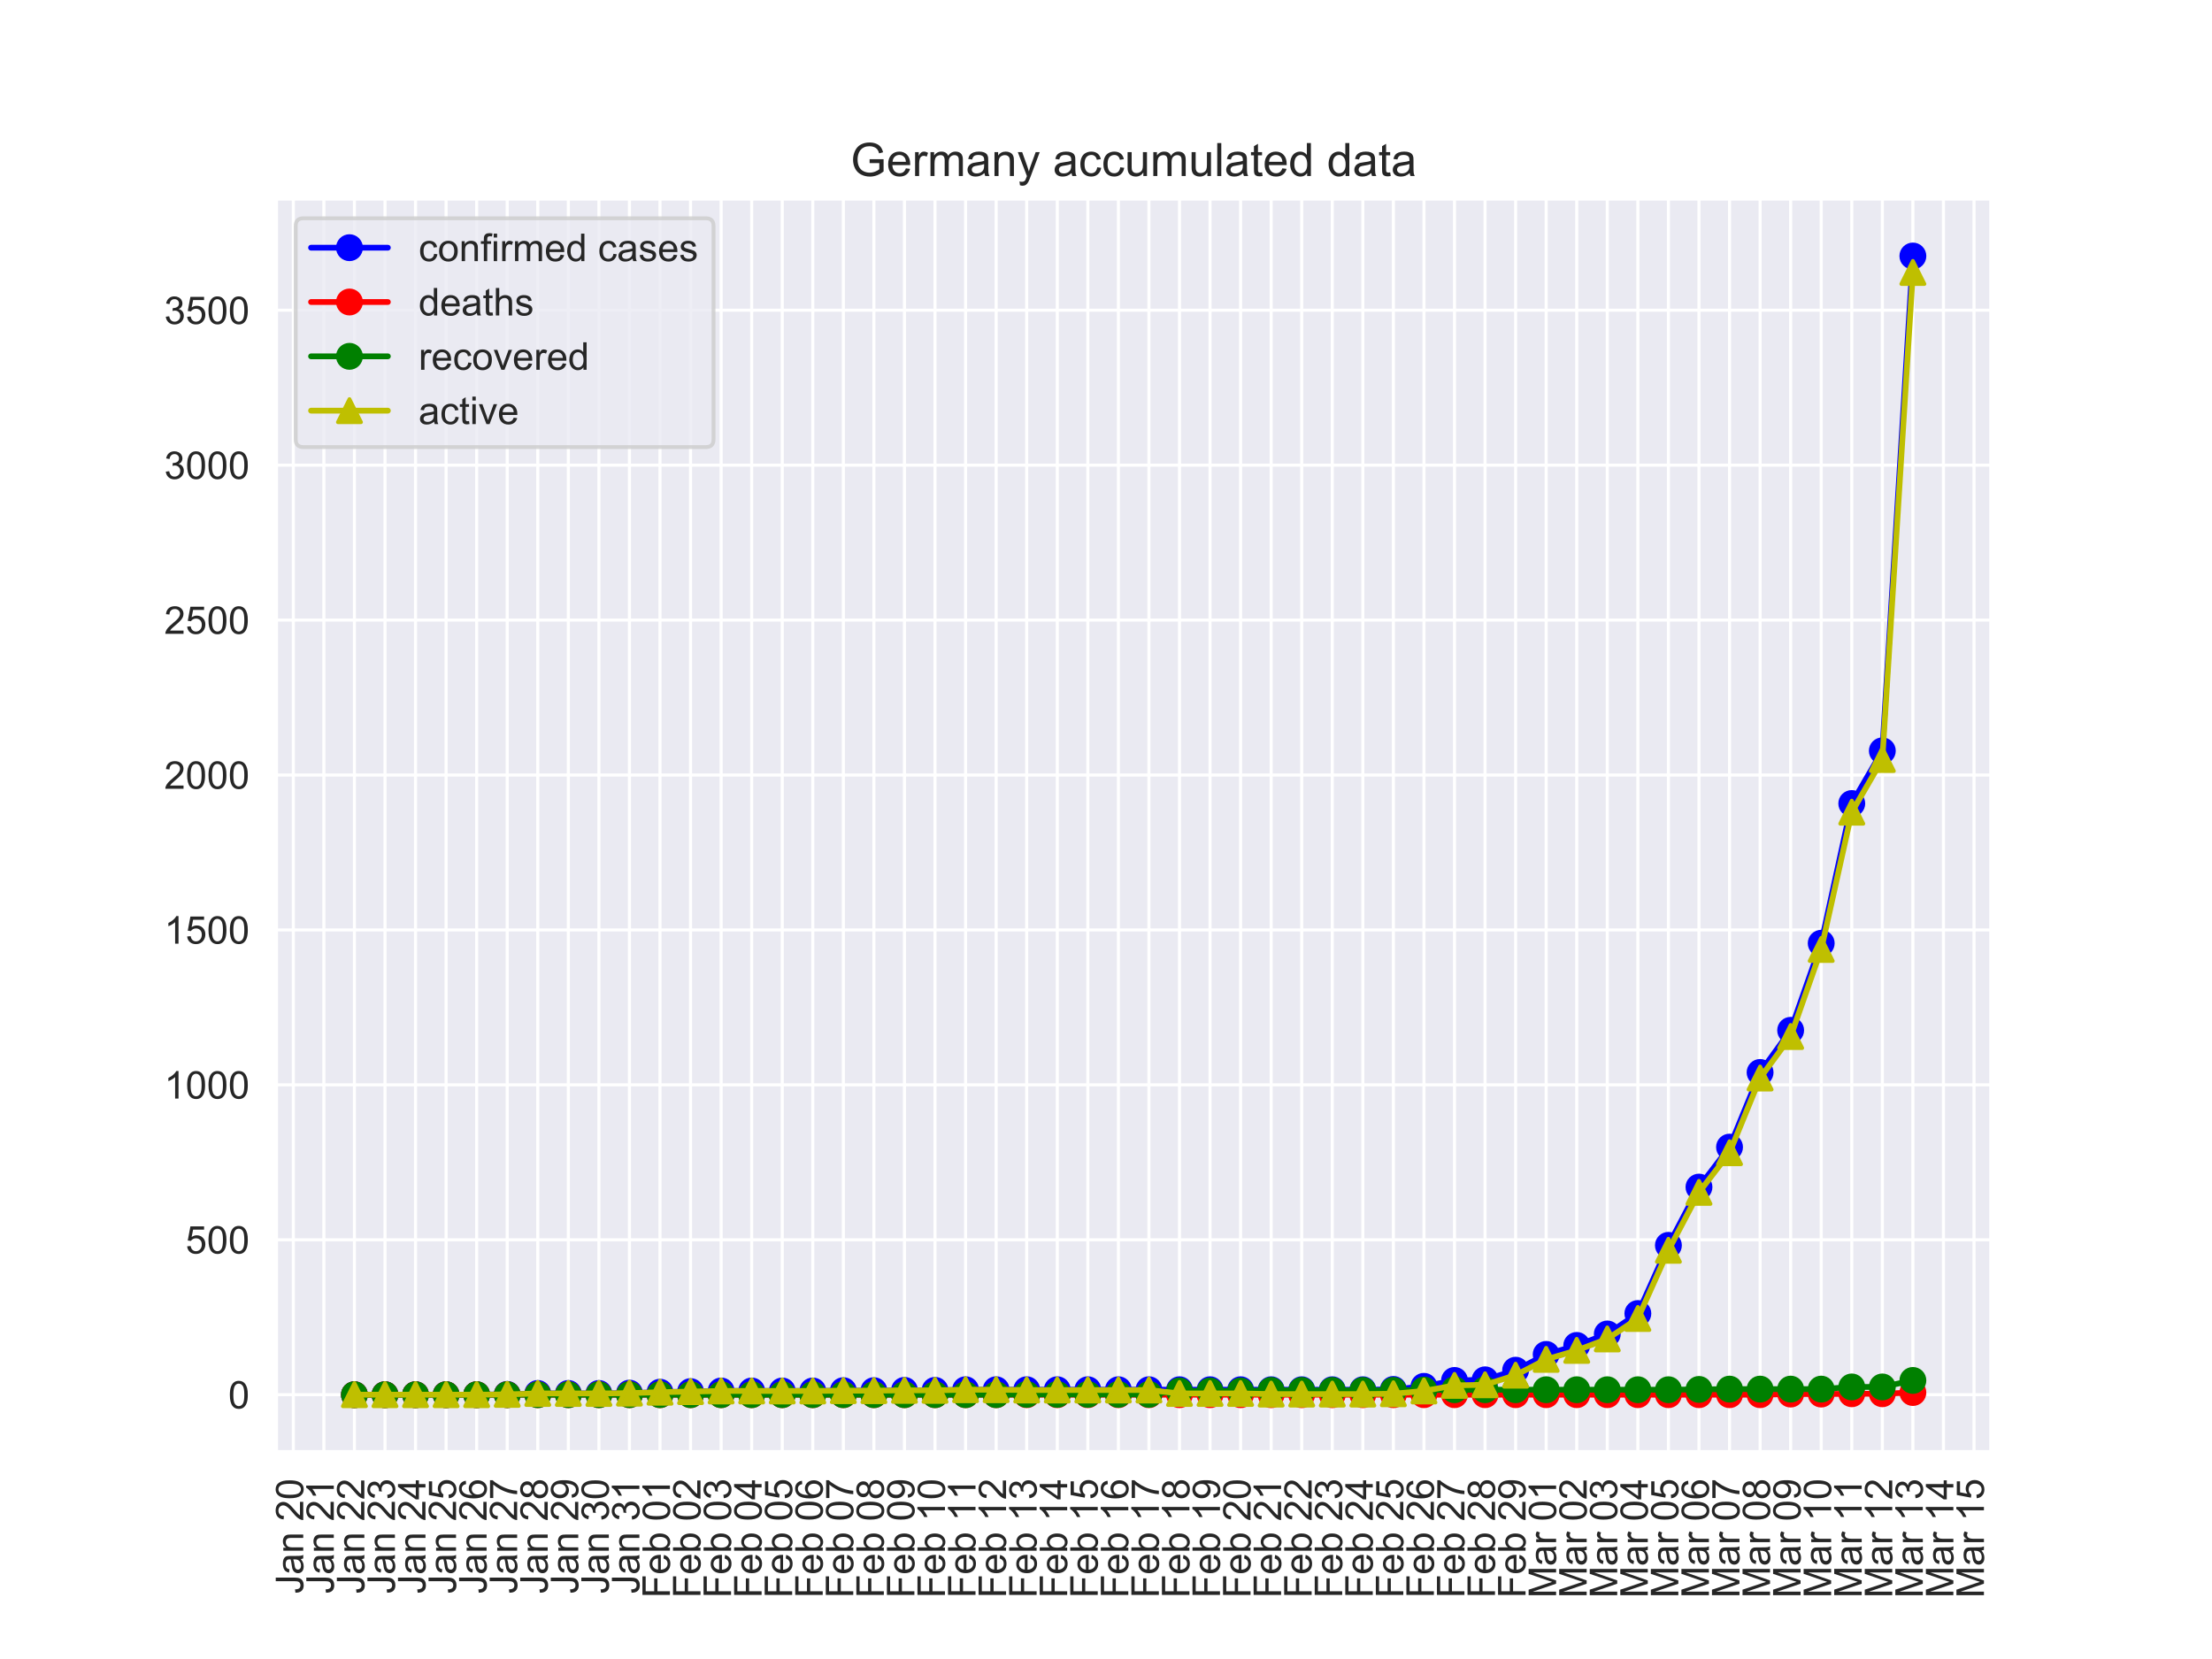 <?xml version="1.0" encoding="utf-8" standalone="no"?>
<!DOCTYPE svg PUBLIC "-//W3C//DTD SVG 1.1//EN"
  "http://www.w3.org/Graphics/SVG/1.1/DTD/svg11.dtd">
<!-- Created with matplotlib (https://matplotlib.org/) -->
<svg height="432pt" version="1.1" viewBox="0 0 576 432" width="576pt" xmlns="http://www.w3.org/2000/svg" xmlns:xlink="http://www.w3.org/1999/xlink">
 <defs>
  <style type="text/css">
*{stroke-linecap:butt;stroke-linejoin:round;}
  </style>
 </defs>
 <g id="figure_1">
  <g id="patch_1">
   <path d="M 0 432 
L 576 432 
L 576 0 
L 0 0 
z
" style="fill:#ffffff;"/>
  </g>
  <g id="axes_1">
   <g id="patch_2">
    <path d="M 72 378 
L 518.4 378 
L 518.4 51.84 
L 72 51.84 
z
" style="fill:#eaeaf2;"/>
   </g>
   <g id="matplotlib.axis_1">
    <g id="xtick_1">
     <g id="line2d_1">
      <path clip-path="url(#pa97b78d8f3)" d="M 76.376 378 
L 76.376 51.84 
" style="fill:none;stroke:#ffffff;stroke-linecap:round;stroke-width:0.8;"/>
     </g>
     <g id="text_1">
      <!-- Jan 20 -->
      <defs>
       <path d="M 2.875 20.312 
L 11.422 21.484 
Q 11.766 13.281 14.5 10.25 
Q 17.234 7.234 22.078 7.234 
Q 25.641 7.234 28.219 8.859 
Q 30.812 10.5 31.781 13.297 
Q 32.766 16.109 32.766 22.266 
L 32.766 71.578 
L 42.234 71.578 
L 42.234 22.797 
Q 42.234 13.812 40.062 8.875 
Q 37.891 3.953 33.172 1.359 
Q 28.469 -1.219 22.125 -1.219 
Q 12.703 -1.219 7.688 4.203 
Q 2.688 9.625 2.875 20.312 
z
" id="ArialMT-74"/>
       <path d="M 40.438 6.391 
Q 35.547 2.25 31.031 0.531 
Q 26.516 -1.172 21.344 -1.172 
Q 12.797 -1.172 8.203 3 
Q 3.609 7.172 3.609 13.672 
Q 3.609 17.484 5.344 20.625 
Q 7.078 23.781 9.891 25.688 
Q 12.703 27.594 16.219 28.562 
Q 18.797 29.25 24.031 29.891 
Q 34.672 31.156 39.703 32.906 
Q 39.75 34.719 39.75 35.203 
Q 39.75 40.578 37.25 42.781 
Q 33.891 45.75 27.25 45.75 
Q 21.047 45.75 18.094 43.578 
Q 15.141 41.406 13.719 35.891 
L 5.125 37.062 
Q 6.297 42.578 8.984 45.969 
Q 11.672 49.359 16.75 51.188 
Q 21.828 53.031 28.516 53.031 
Q 35.156 53.031 39.297 51.469 
Q 43.453 49.906 45.406 47.531 
Q 47.359 45.172 48.141 41.547 
Q 48.578 39.312 48.578 33.453 
L 48.578 21.734 
Q 48.578 9.469 49.141 6.219 
Q 49.703 2.984 51.375 0 
L 42.188 0 
Q 40.828 2.734 40.438 6.391 
z
M 39.703 26.031 
Q 34.906 24.078 25.344 22.703 
Q 19.922 21.922 17.672 20.938 
Q 15.438 19.969 14.203 18.094 
Q 12.984 16.219 12.984 13.922 
Q 12.984 10.406 15.641 8.062 
Q 18.312 5.719 23.438 5.719 
Q 28.516 5.719 32.469 7.938 
Q 36.422 10.156 38.281 14.016 
Q 39.703 17 39.703 22.797 
z
" id="ArialMT-97"/>
       <path d="M 6.594 0 
L 6.594 51.859 
L 14.5 51.859 
L 14.5 44.484 
Q 20.219 53.031 31 53.031 
Q 35.688 53.031 39.625 51.344 
Q 43.562 49.656 45.516 46.922 
Q 47.469 44.188 48.25 40.438 
Q 48.734 37.984 48.734 31.891 
L 48.734 0 
L 39.938 0 
L 39.938 31.547 
Q 39.938 36.922 38.906 39.578 
Q 37.891 42.234 35.281 43.812 
Q 32.672 45.406 29.156 45.406 
Q 23.531 45.406 19.453 41.844 
Q 15.375 38.281 15.375 28.328 
L 15.375 0 
z
" id="ArialMT-110"/>
       <path id="ArialMT-32"/>
       <path d="M 50.344 8.453 
L 50.344 0 
L 3.031 0 
Q 2.938 3.172 4.047 6.109 
Q 5.859 10.938 9.828 15.625 
Q 13.812 20.312 21.344 26.469 
Q 33.016 36.031 37.109 41.625 
Q 41.219 47.219 41.219 52.203 
Q 41.219 57.422 37.469 61 
Q 33.734 64.594 27.734 64.594 
Q 21.391 64.594 17.578 60.781 
Q 13.766 56.984 13.719 50.25 
L 4.688 51.172 
Q 5.609 61.281 11.656 66.578 
Q 17.719 71.875 27.938 71.875 
Q 38.234 71.875 44.234 66.156 
Q 50.25 60.453 50.25 52 
Q 50.25 47.703 48.484 43.547 
Q 46.734 39.406 42.656 34.812 
Q 38.578 30.219 29.109 22.219 
Q 21.188 15.578 18.938 13.203 
Q 16.703 10.844 15.234 8.453 
z
" id="ArialMT-50"/>
       <path d="M 4.156 35.297 
Q 4.156 48 6.766 55.734 
Q 9.375 63.484 14.516 67.672 
Q 19.672 71.875 27.484 71.875 
Q 33.25 71.875 37.594 69.547 
Q 41.938 67.234 44.766 62.859 
Q 47.609 58.5 49.219 52.219 
Q 50.828 45.953 50.828 35.297 
Q 50.828 22.703 48.234 14.969 
Q 45.656 7.234 40.5 3 
Q 35.359 -1.219 27.484 -1.219 
Q 17.141 -1.219 11.234 6.203 
Q 4.156 15.141 4.156 35.297 
z
M 13.188 35.297 
Q 13.188 17.672 17.312 11.828 
Q 21.438 6 27.484 6 
Q 33.547 6 37.672 11.859 
Q 41.797 17.719 41.797 35.297 
Q 41.797 52.984 37.672 58.781 
Q 33.547 64.594 27.391 64.594 
Q 21.344 64.594 17.719 59.469 
Q 13.188 52.938 13.188 35.297 
z
" id="ArialMT-48"/>
      </defs>
      <g style="fill:#262626;" transform="translate(78.962 415.022)rotate(-90)scale(0.1 -0.1)">
       <use xlink:href="#ArialMT-74"/>
       <use x="50" xlink:href="#ArialMT-97"/>
       <use x="105.615" xlink:href="#ArialMT-110"/>
       <use x="161.23" xlink:href="#ArialMT-32"/>
       <use x="189.014" xlink:href="#ArialMT-50"/>
       <use x="244.629" xlink:href="#ArialMT-48"/>
      </g>
     </g>
    </g>
    <g id="xtick_2">
     <g id="line2d_2">
      <path clip-path="url(#pa97b78d8f3)" d="M 84.334 378 
L 84.334 51.84 
" style="fill:none;stroke:#ffffff;stroke-linecap:round;stroke-width:0.8;"/>
     </g>
     <g id="text_2">
      <!-- Jan 21 -->
      <defs>
       <path d="M 37.25 0 
L 28.469 0 
L 28.469 56 
Q 25.297 52.984 20.141 49.953 
Q 14.984 46.922 10.891 45.406 
L 10.891 53.906 
Q 18.266 57.375 23.781 62.297 
Q 29.297 67.234 31.594 71.875 
L 37.25 71.875 
z
" id="ArialMT-49"/>
      </defs>
      <g style="fill:#262626;" transform="translate(86.919 415.022)rotate(-90)scale(0.1 -0.1)">
       <use xlink:href="#ArialMT-74"/>
       <use x="50" xlink:href="#ArialMT-97"/>
       <use x="105.615" xlink:href="#ArialMT-110"/>
       <use x="161.23" xlink:href="#ArialMT-32"/>
       <use x="189.014" xlink:href="#ArialMT-50"/>
       <use x="244.629" xlink:href="#ArialMT-49"/>
      </g>
     </g>
    </g>
    <g id="xtick_3">
     <g id="line2d_3">
      <path clip-path="url(#pa97b78d8f3)" d="M 92.291 378 
L 92.291 51.84 
" style="fill:none;stroke:#ffffff;stroke-linecap:round;stroke-width:0.8;"/>
     </g>
     <g id="text_3">
      <!-- Jan 22 -->
      <g style="fill:#262626;" transform="translate(94.876 415.022)rotate(-90)scale(0.1 -0.1)">
       <use xlink:href="#ArialMT-74"/>
       <use x="50" xlink:href="#ArialMT-97"/>
       <use x="105.615" xlink:href="#ArialMT-110"/>
       <use x="161.23" xlink:href="#ArialMT-32"/>
       <use x="189.014" xlink:href="#ArialMT-50"/>
       <use x="244.629" xlink:href="#ArialMT-50"/>
      </g>
     </g>
    </g>
    <g id="xtick_4">
     <g id="line2d_4">
      <path clip-path="url(#pa97b78d8f3)" d="M 100.248 378 
L 100.248 51.84 
" style="fill:none;stroke:#ffffff;stroke-linecap:round;stroke-width:0.8;"/>
     </g>
     <g id="text_4">
      <!-- Jan 23 -->
      <defs>
       <path d="M 4.203 18.891 
L 12.984 20.062 
Q 14.5 12.594 18.141 9.297 
Q 21.781 6 27 6 
Q 33.203 6 37.469 10.297 
Q 41.75 14.594 41.75 20.953 
Q 41.75 27 37.797 30.922 
Q 33.844 34.859 27.734 34.859 
Q 25.25 34.859 21.531 33.891 
L 22.516 41.609 
Q 23.391 41.5 23.922 41.5 
Q 29.547 41.5 34.031 44.422 
Q 38.531 47.359 38.531 53.469 
Q 38.531 58.297 35.25 61.469 
Q 31.984 64.656 26.812 64.656 
Q 21.688 64.656 18.266 61.422 
Q 14.844 58.203 13.875 51.766 
L 5.078 53.328 
Q 6.688 62.156 12.391 67.016 
Q 18.109 71.875 26.609 71.875 
Q 32.469 71.875 37.391 69.359 
Q 42.328 66.844 44.938 62.5 
Q 47.562 58.156 47.562 53.266 
Q 47.562 48.641 45.062 44.828 
Q 42.578 41.016 37.703 38.766 
Q 44.047 37.312 47.562 32.688 
Q 51.078 28.078 51.078 21.141 
Q 51.078 11.766 44.234 5.25 
Q 37.406 -1.266 26.953 -1.266 
Q 17.531 -1.266 11.297 4.344 
Q 5.078 9.969 4.203 18.891 
z
" id="ArialMT-51"/>
      </defs>
      <g style="fill:#262626;" transform="translate(102.833 415.022)rotate(-90)scale(0.1 -0.1)">
       <use xlink:href="#ArialMT-74"/>
       <use x="50" xlink:href="#ArialMT-97"/>
       <use x="105.615" xlink:href="#ArialMT-110"/>
       <use x="161.23" xlink:href="#ArialMT-32"/>
       <use x="189.014" xlink:href="#ArialMT-50"/>
       <use x="244.629" xlink:href="#ArialMT-51"/>
      </g>
     </g>
    </g>
    <g id="xtick_5">
     <g id="line2d_5">
      <path clip-path="url(#pa97b78d8f3)" d="M 108.205 378 
L 108.205 51.84 
" style="fill:none;stroke:#ffffff;stroke-linecap:round;stroke-width:0.8;"/>
     </g>
     <g id="text_5">
      <!-- Jan 24 -->
      <defs>
       <path d="M 32.328 0 
L 32.328 17.141 
L 1.266 17.141 
L 1.266 25.203 
L 33.938 71.578 
L 41.109 71.578 
L 41.109 25.203 
L 50.781 25.203 
L 50.781 17.141 
L 41.109 17.141 
L 41.109 0 
z
M 32.328 25.203 
L 32.328 57.469 
L 9.906 25.203 
z
" id="ArialMT-52"/>
      </defs>
      <g style="fill:#262626;" transform="translate(110.791 415.022)rotate(-90)scale(0.1 -0.1)">
       <use xlink:href="#ArialMT-74"/>
       <use x="50" xlink:href="#ArialMT-97"/>
       <use x="105.615" xlink:href="#ArialMT-110"/>
       <use x="161.23" xlink:href="#ArialMT-32"/>
       <use x="189.014" xlink:href="#ArialMT-50"/>
       <use x="244.629" xlink:href="#ArialMT-52"/>
      </g>
     </g>
    </g>
    <g id="xtick_6">
     <g id="line2d_6">
      <path clip-path="url(#pa97b78d8f3)" d="M 116.163 378 
L 116.163 51.84 
" style="fill:none;stroke:#ffffff;stroke-linecap:round;stroke-width:0.8;"/>
     </g>
     <g id="text_6">
      <!-- Jan 25 -->
      <defs>
       <path d="M 4.156 18.75 
L 13.375 19.531 
Q 14.406 12.797 18.141 9.391 
Q 21.875 6 27.156 6 
Q 33.5 6 37.891 10.781 
Q 42.281 15.578 42.281 23.484 
Q 42.281 31 38.062 35.344 
Q 33.844 39.703 27 39.703 
Q 22.75 39.703 19.328 37.766 
Q 15.922 35.844 13.969 32.766 
L 5.719 33.844 
L 12.641 70.609 
L 48.25 70.609 
L 48.25 62.203 
L 19.672 62.203 
L 15.828 42.969 
Q 22.266 47.469 29.344 47.469 
Q 38.719 47.469 45.156 40.969 
Q 51.609 34.469 51.609 24.266 
Q 51.609 14.547 45.953 7.469 
Q 39.062 -1.219 27.156 -1.219 
Q 17.391 -1.219 11.203 4.25 
Q 5.031 9.719 4.156 18.75 
z
" id="ArialMT-53"/>
      </defs>
      <g style="fill:#262626;" transform="translate(118.748 415.022)rotate(-90)scale(0.1 -0.1)">
       <use xlink:href="#ArialMT-74"/>
       <use x="50" xlink:href="#ArialMT-97"/>
       <use x="105.615" xlink:href="#ArialMT-110"/>
       <use x="161.23" xlink:href="#ArialMT-32"/>
       <use x="189.014" xlink:href="#ArialMT-50"/>
       <use x="244.629" xlink:href="#ArialMT-53"/>
      </g>
     </g>
    </g>
    <g id="xtick_7">
     <g id="line2d_7">
      <path clip-path="url(#pa97b78d8f3)" d="M 124.12 378 
L 124.12 51.84 
" style="fill:none;stroke:#ffffff;stroke-linecap:round;stroke-width:0.8;"/>
     </g>
     <g id="text_7">
      <!-- Jan 26 -->
      <defs>
       <path d="M 49.75 54.047 
L 41.016 53.375 
Q 39.844 58.547 37.703 60.891 
Q 34.125 64.656 28.906 64.656 
Q 24.703 64.656 21.531 62.312 
Q 17.391 59.281 14.984 53.469 
Q 12.594 47.656 12.5 36.922 
Q 15.672 41.75 20.266 44.094 
Q 24.859 46.438 29.891 46.438 
Q 38.672 46.438 44.844 39.969 
Q 51.031 33.5 51.031 23.25 
Q 51.031 16.5 48.125 10.719 
Q 45.219 4.938 40.141 1.859 
Q 35.062 -1.219 28.609 -1.219 
Q 17.625 -1.219 10.688 6.859 
Q 3.766 14.938 3.766 33.5 
Q 3.766 54.25 11.422 63.672 
Q 18.109 71.875 29.438 71.875 
Q 37.891 71.875 43.281 67.141 
Q 48.688 62.406 49.75 54.047 
z
M 13.875 23.188 
Q 13.875 18.656 15.797 14.5 
Q 17.719 10.359 21.188 8.172 
Q 24.656 6 28.469 6 
Q 34.031 6 38.031 10.484 
Q 42.047 14.984 42.047 22.703 
Q 42.047 30.125 38.078 34.391 
Q 34.125 38.672 28.125 38.672 
Q 22.172 38.672 18.016 34.391 
Q 13.875 30.125 13.875 23.188 
z
" id="ArialMT-54"/>
      </defs>
      <g style="fill:#262626;" transform="translate(126.705 415.022)rotate(-90)scale(0.1 -0.1)">
       <use xlink:href="#ArialMT-74"/>
       <use x="50" xlink:href="#ArialMT-97"/>
       <use x="105.615" xlink:href="#ArialMT-110"/>
       <use x="161.23" xlink:href="#ArialMT-32"/>
       <use x="189.014" xlink:href="#ArialMT-50"/>
       <use x="244.629" xlink:href="#ArialMT-54"/>
      </g>
     </g>
    </g>
    <g id="xtick_8">
     <g id="line2d_8">
      <path clip-path="url(#pa97b78d8f3)" d="M 132.077 378 
L 132.077 51.84 
" style="fill:none;stroke:#ffffff;stroke-linecap:round;stroke-width:0.8;"/>
     </g>
     <g id="text_8">
      <!-- Jan 27 -->
      <defs>
       <path d="M 4.734 62.203 
L 4.734 70.656 
L 51.078 70.656 
L 51.078 63.812 
Q 44.234 56.547 37.516 44.484 
Q 30.812 32.422 27.156 19.672 
Q 24.516 10.688 23.781 0 
L 14.75 0 
Q 14.891 8.453 18.062 20.406 
Q 21.234 32.375 27.172 43.484 
Q 33.109 54.594 39.797 62.203 
z
" id="ArialMT-55"/>
      </defs>
      <g style="fill:#262626;" transform="translate(134.662 415.022)rotate(-90)scale(0.1 -0.1)">
       <use xlink:href="#ArialMT-74"/>
       <use x="50" xlink:href="#ArialMT-97"/>
       <use x="105.615" xlink:href="#ArialMT-110"/>
       <use x="161.23" xlink:href="#ArialMT-32"/>
       <use x="189.014" xlink:href="#ArialMT-50"/>
       <use x="244.629" xlink:href="#ArialMT-55"/>
      </g>
     </g>
    </g>
    <g id="xtick_9">
     <g id="line2d_9">
      <path clip-path="url(#pa97b78d8f3)" d="M 140.034 378 
L 140.034 51.84 
" style="fill:none;stroke:#ffffff;stroke-linecap:round;stroke-width:0.8;"/>
     </g>
     <g id="text_9">
      <!-- Jan 28 -->
      <defs>
       <path d="M 17.672 38.812 
Q 12.203 40.828 9.562 44.531 
Q 6.938 48.25 6.938 53.422 
Q 6.938 61.234 12.547 66.547 
Q 18.172 71.875 27.484 71.875 
Q 36.859 71.875 42.578 66.422 
Q 48.297 60.984 48.297 53.172 
Q 48.297 48.188 45.672 44.5 
Q 43.062 40.828 37.75 38.812 
Q 44.344 36.672 47.781 31.875 
Q 51.219 27.094 51.219 20.453 
Q 51.219 11.281 44.719 5.031 
Q 38.234 -1.219 27.641 -1.219 
Q 17.047 -1.219 10.547 5.047 
Q 4.047 11.328 4.047 20.703 
Q 4.047 27.688 7.594 32.391 
Q 11.141 37.109 17.672 38.812 
z
M 15.922 53.719 
Q 15.922 48.641 19.188 45.406 
Q 22.469 42.188 27.688 42.188 
Q 32.766 42.188 36.016 45.375 
Q 39.266 48.578 39.266 53.219 
Q 39.266 58.062 35.906 61.359 
Q 32.562 64.656 27.594 64.656 
Q 22.562 64.656 19.234 61.422 
Q 15.922 58.203 15.922 53.719 
z
M 13.094 20.656 
Q 13.094 16.891 14.875 13.375 
Q 16.656 9.859 20.172 7.922 
Q 23.688 6 27.734 6 
Q 34.031 6 38.125 10.047 
Q 42.234 14.109 42.234 20.359 
Q 42.234 26.703 38.016 30.859 
Q 33.797 35.016 27.438 35.016 
Q 21.234 35.016 17.156 30.906 
Q 13.094 26.812 13.094 20.656 
z
" id="ArialMT-56"/>
      </defs>
      <g style="fill:#262626;" transform="translate(142.619 415.022)rotate(-90)scale(0.1 -0.1)">
       <use xlink:href="#ArialMT-74"/>
       <use x="50" xlink:href="#ArialMT-97"/>
       <use x="105.615" xlink:href="#ArialMT-110"/>
       <use x="161.23" xlink:href="#ArialMT-32"/>
       <use x="189.014" xlink:href="#ArialMT-50"/>
       <use x="244.629" xlink:href="#ArialMT-56"/>
      </g>
     </g>
    </g>
    <g id="xtick_10">
     <g id="line2d_10">
      <path clip-path="url(#pa97b78d8f3)" d="M 147.991 378 
L 147.991 51.84 
" style="fill:none;stroke:#ffffff;stroke-linecap:round;stroke-width:0.8;"/>
     </g>
     <g id="text_10">
      <!-- Jan 29 -->
      <defs>
       <path d="M 5.469 16.547 
L 13.922 17.328 
Q 14.984 11.375 18.016 8.688 
Q 21.047 6 25.781 6 
Q 29.828 6 32.875 7.859 
Q 35.938 9.719 37.891 12.812 
Q 39.844 15.922 41.156 21.188 
Q 42.484 26.469 42.484 31.938 
Q 42.484 32.516 42.438 33.688 
Q 39.797 29.5 35.234 26.875 
Q 30.672 24.266 25.344 24.266 
Q 16.453 24.266 10.297 30.703 
Q 4.156 37.156 4.156 47.703 
Q 4.156 58.594 10.578 65.234 
Q 17 71.875 26.656 71.875 
Q 33.641 71.875 39.422 68.109 
Q 45.219 64.359 48.219 57.391 
Q 51.219 50.438 51.219 37.25 
Q 51.219 23.531 48.234 15.406 
Q 45.266 7.281 39.375 3.031 
Q 33.5 -1.219 25.594 -1.219 
Q 17.188 -1.219 11.859 3.438 
Q 6.547 8.109 5.469 16.547 
z
M 41.453 48.141 
Q 41.453 55.719 37.422 60.156 
Q 33.406 64.594 27.734 64.594 
Q 21.875 64.594 17.531 59.812 
Q 13.188 55.031 13.188 47.406 
Q 13.188 40.578 17.312 36.297 
Q 21.438 32.031 27.484 32.031 
Q 33.594 32.031 37.516 36.297 
Q 41.453 40.578 41.453 48.141 
z
" id="ArialMT-57"/>
      </defs>
      <g style="fill:#262626;" transform="translate(150.577 415.022)rotate(-90)scale(0.1 -0.1)">
       <use xlink:href="#ArialMT-74"/>
       <use x="50" xlink:href="#ArialMT-97"/>
       <use x="105.615" xlink:href="#ArialMT-110"/>
       <use x="161.23" xlink:href="#ArialMT-32"/>
       <use x="189.014" xlink:href="#ArialMT-50"/>
       <use x="244.629" xlink:href="#ArialMT-57"/>
      </g>
     </g>
    </g>
    <g id="xtick_11">
     <g id="line2d_11">
      <path clip-path="url(#pa97b78d8f3)" d="M 155.949 378 
L 155.949 51.84 
" style="fill:none;stroke:#ffffff;stroke-linecap:round;stroke-width:0.8;"/>
     </g>
     <g id="text_11">
      <!-- Jan 30 -->
      <g style="fill:#262626;" transform="translate(158.534 415.022)rotate(-90)scale(0.1 -0.1)">
       <use xlink:href="#ArialMT-74"/>
       <use x="50" xlink:href="#ArialMT-97"/>
       <use x="105.615" xlink:href="#ArialMT-110"/>
       <use x="161.23" xlink:href="#ArialMT-32"/>
       <use x="189.014" xlink:href="#ArialMT-51"/>
       <use x="244.629" xlink:href="#ArialMT-48"/>
      </g>
     </g>
    </g>
    <g id="xtick_12">
     <g id="line2d_12">
      <path clip-path="url(#pa97b78d8f3)" d="M 163.906 378 
L 163.906 51.84 
" style="fill:none;stroke:#ffffff;stroke-linecap:round;stroke-width:0.8;"/>
     </g>
     <g id="text_12">
      <!-- Jan 31 -->
      <g style="fill:#262626;" transform="translate(166.491 415.022)rotate(-90)scale(0.1 -0.1)">
       <use xlink:href="#ArialMT-74"/>
       <use x="50" xlink:href="#ArialMT-97"/>
       <use x="105.615" xlink:href="#ArialMT-110"/>
       <use x="161.23" xlink:href="#ArialMT-32"/>
       <use x="189.014" xlink:href="#ArialMT-51"/>
       <use x="244.629" xlink:href="#ArialMT-49"/>
      </g>
     </g>
    </g>
    <g id="xtick_13">
     <g id="line2d_13">
      <path clip-path="url(#pa97b78d8f3)" d="M 171.863 378 
L 171.863 51.84 
" style="fill:none;stroke:#ffffff;stroke-linecap:round;stroke-width:0.8;"/>
     </g>
     <g id="text_13">
      <!-- Feb 01 -->
      <defs>
       <path d="M 8.203 0 
L 8.203 71.578 
L 56.5 71.578 
L 56.5 63.141 
L 17.672 63.141 
L 17.672 40.969 
L 51.266 40.969 
L 51.266 32.516 
L 17.672 32.516 
L 17.672 0 
z
" id="ArialMT-70"/>
       <path d="M 42.094 16.703 
L 51.172 15.578 
Q 49.031 7.625 43.219 3.219 
Q 37.406 -1.172 28.375 -1.172 
Q 17 -1.172 10.328 5.828 
Q 3.656 12.844 3.656 25.484 
Q 3.656 38.578 10.391 45.797 
Q 17.141 53.031 27.875 53.031 
Q 38.281 53.031 44.875 45.953 
Q 51.469 38.875 51.469 26.031 
Q 51.469 25.25 51.422 23.688 
L 12.75 23.688 
Q 13.234 15.141 17.578 10.594 
Q 21.922 6.062 28.422 6.062 
Q 33.25 6.062 36.672 8.594 
Q 40.094 11.141 42.094 16.703 
z
M 13.234 30.906 
L 42.188 30.906 
Q 41.609 37.453 38.875 40.719 
Q 34.672 45.797 27.984 45.797 
Q 21.922 45.797 17.797 41.75 
Q 13.672 37.703 13.234 30.906 
z
" id="ArialMT-101"/>
       <path d="M 14.703 0 
L 6.547 0 
L 6.547 71.578 
L 15.328 71.578 
L 15.328 46.047 
Q 20.906 53.031 29.547 53.031 
Q 34.328 53.031 38.594 51.094 
Q 42.875 49.172 45.625 45.672 
Q 48.391 42.188 49.953 37.25 
Q 51.516 32.328 51.516 26.703 
Q 51.516 13.375 44.922 6.094 
Q 38.328 -1.172 29.109 -1.172 
Q 19.922 -1.172 14.703 6.5 
z
M 14.594 26.312 
Q 14.594 17 17.141 12.844 
Q 21.297 6.062 28.375 6.062 
Q 34.125 6.062 38.328 11.062 
Q 42.531 16.062 42.531 25.984 
Q 42.531 36.141 38.5 40.969 
Q 34.469 45.797 28.766 45.797 
Q 23 45.797 18.797 40.797 
Q 14.594 35.797 14.594 26.312 
z
" id="ArialMT-98"/>
      </defs>
      <g style="fill:#262626;" transform="translate(174.448 416.13)rotate(-90)scale(0.1 -0.1)">
       <use xlink:href="#ArialMT-70"/>
       <use x="61.084" xlink:href="#ArialMT-101"/>
       <use x="116.699" xlink:href="#ArialMT-98"/>
       <use x="172.314" xlink:href="#ArialMT-32"/>
       <use x="200.098" xlink:href="#ArialMT-48"/>
       <use x="255.713" xlink:href="#ArialMT-49"/>
      </g>
     </g>
    </g>
    <g id="xtick_14">
     <g id="line2d_14">
      <path clip-path="url(#pa97b78d8f3)" d="M 179.82 378 
L 179.82 51.84 
" style="fill:none;stroke:#ffffff;stroke-linecap:round;stroke-width:0.8;"/>
     </g>
     <g id="text_14">
      <!-- Feb 02 -->
      <g style="fill:#262626;" transform="translate(182.405 416.13)rotate(-90)scale(0.1 -0.1)">
       <use xlink:href="#ArialMT-70"/>
       <use x="61.084" xlink:href="#ArialMT-101"/>
       <use x="116.699" xlink:href="#ArialMT-98"/>
       <use x="172.314" xlink:href="#ArialMT-32"/>
       <use x="200.098" xlink:href="#ArialMT-48"/>
       <use x="255.713" xlink:href="#ArialMT-50"/>
      </g>
     </g>
    </g>
    <g id="xtick_15">
     <g id="line2d_15">
      <path clip-path="url(#pa97b78d8f3)" d="M 187.778 378 
L 187.778 51.84 
" style="fill:none;stroke:#ffffff;stroke-linecap:round;stroke-width:0.8;"/>
     </g>
     <g id="text_15">
      <!-- Feb 03 -->
      <g style="fill:#262626;" transform="translate(190.363 416.13)rotate(-90)scale(0.1 -0.1)">
       <use xlink:href="#ArialMT-70"/>
       <use x="61.084" xlink:href="#ArialMT-101"/>
       <use x="116.699" xlink:href="#ArialMT-98"/>
       <use x="172.314" xlink:href="#ArialMT-32"/>
       <use x="200.098" xlink:href="#ArialMT-48"/>
       <use x="255.713" xlink:href="#ArialMT-51"/>
      </g>
     </g>
    </g>
    <g id="xtick_16">
     <g id="line2d_16">
      <path clip-path="url(#pa97b78d8f3)" d="M 195.735 378 
L 195.735 51.84 
" style="fill:none;stroke:#ffffff;stroke-linecap:round;stroke-width:0.8;"/>
     </g>
     <g id="text_16">
      <!-- Feb 04 -->
      <g style="fill:#262626;" transform="translate(198.32 416.13)rotate(-90)scale(0.1 -0.1)">
       <use xlink:href="#ArialMT-70"/>
       <use x="61.084" xlink:href="#ArialMT-101"/>
       <use x="116.699" xlink:href="#ArialMT-98"/>
       <use x="172.314" xlink:href="#ArialMT-32"/>
       <use x="200.098" xlink:href="#ArialMT-48"/>
       <use x="255.713" xlink:href="#ArialMT-52"/>
      </g>
     </g>
    </g>
    <g id="xtick_17">
     <g id="line2d_17">
      <path clip-path="url(#pa97b78d8f3)" d="M 203.692 378 
L 203.692 51.84 
" style="fill:none;stroke:#ffffff;stroke-linecap:round;stroke-width:0.8;"/>
     </g>
     <g id="text_17">
      <!-- Feb 05 -->
      <g style="fill:#262626;" transform="translate(206.277 416.13)rotate(-90)scale(0.1 -0.1)">
       <use xlink:href="#ArialMT-70"/>
       <use x="61.084" xlink:href="#ArialMT-101"/>
       <use x="116.699" xlink:href="#ArialMT-98"/>
       <use x="172.314" xlink:href="#ArialMT-32"/>
       <use x="200.098" xlink:href="#ArialMT-48"/>
       <use x="255.713" xlink:href="#ArialMT-53"/>
      </g>
     </g>
    </g>
    <g id="xtick_18">
     <g id="line2d_18">
      <path clip-path="url(#pa97b78d8f3)" d="M 211.649 378 
L 211.649 51.84 
" style="fill:none;stroke:#ffffff;stroke-linecap:round;stroke-width:0.8;"/>
     </g>
     <g id="text_18">
      <!-- Feb 06 -->
      <g style="fill:#262626;" transform="translate(214.234 416.13)rotate(-90)scale(0.1 -0.1)">
       <use xlink:href="#ArialMT-70"/>
       <use x="61.084" xlink:href="#ArialMT-101"/>
       <use x="116.699" xlink:href="#ArialMT-98"/>
       <use x="172.314" xlink:href="#ArialMT-32"/>
       <use x="200.098" xlink:href="#ArialMT-48"/>
       <use x="255.713" xlink:href="#ArialMT-54"/>
      </g>
     </g>
    </g>
    <g id="xtick_19">
     <g id="line2d_19">
      <path clip-path="url(#pa97b78d8f3)" d="M 219.606 378 
L 219.606 51.84 
" style="fill:none;stroke:#ffffff;stroke-linecap:round;stroke-width:0.8;"/>
     </g>
     <g id="text_19">
      <!-- Feb 07 -->
      <g style="fill:#262626;" transform="translate(222.192 416.13)rotate(-90)scale(0.1 -0.1)">
       <use xlink:href="#ArialMT-70"/>
       <use x="61.084" xlink:href="#ArialMT-101"/>
       <use x="116.699" xlink:href="#ArialMT-98"/>
       <use x="172.314" xlink:href="#ArialMT-32"/>
       <use x="200.098" xlink:href="#ArialMT-48"/>
       <use x="255.713" xlink:href="#ArialMT-55"/>
      </g>
     </g>
    </g>
    <g id="xtick_20">
     <g id="line2d_20">
      <path clip-path="url(#pa97b78d8f3)" d="M 227.564 378 
L 227.564 51.84 
" style="fill:none;stroke:#ffffff;stroke-linecap:round;stroke-width:0.8;"/>
     </g>
     <g id="text_20">
      <!-- Feb 08 -->
      <g style="fill:#262626;" transform="translate(230.149 416.13)rotate(-90)scale(0.1 -0.1)">
       <use xlink:href="#ArialMT-70"/>
       <use x="61.084" xlink:href="#ArialMT-101"/>
       <use x="116.699" xlink:href="#ArialMT-98"/>
       <use x="172.314" xlink:href="#ArialMT-32"/>
       <use x="200.098" xlink:href="#ArialMT-48"/>
       <use x="255.713" xlink:href="#ArialMT-56"/>
      </g>
     </g>
    </g>
    <g id="xtick_21">
     <g id="line2d_21">
      <path clip-path="url(#pa97b78d8f3)" d="M 235.521 378 
L 235.521 51.84 
" style="fill:none;stroke:#ffffff;stroke-linecap:round;stroke-width:0.8;"/>
     </g>
     <g id="text_21">
      <!-- Feb 09 -->
      <g style="fill:#262626;" transform="translate(238.106 416.13)rotate(-90)scale(0.1 -0.1)">
       <use xlink:href="#ArialMT-70"/>
       <use x="61.084" xlink:href="#ArialMT-101"/>
       <use x="116.699" xlink:href="#ArialMT-98"/>
       <use x="172.314" xlink:href="#ArialMT-32"/>
       <use x="200.098" xlink:href="#ArialMT-48"/>
       <use x="255.713" xlink:href="#ArialMT-57"/>
      </g>
     </g>
    </g>
    <g id="xtick_22">
     <g id="line2d_22">
      <path clip-path="url(#pa97b78d8f3)" d="M 243.478 378 
L 243.478 51.84 
" style="fill:none;stroke:#ffffff;stroke-linecap:round;stroke-width:0.8;"/>
     </g>
     <g id="text_22">
      <!-- Feb 10 -->
      <g style="fill:#262626;" transform="translate(246.063 416.13)rotate(-90)scale(0.1 -0.1)">
       <use xlink:href="#ArialMT-70"/>
       <use x="61.084" xlink:href="#ArialMT-101"/>
       <use x="116.699" xlink:href="#ArialMT-98"/>
       <use x="172.314" xlink:href="#ArialMT-32"/>
       <use x="200.098" xlink:href="#ArialMT-49"/>
       <use x="255.713" xlink:href="#ArialMT-48"/>
      </g>
     </g>
    </g>
    <g id="xtick_23">
     <g id="line2d_23">
      <path clip-path="url(#pa97b78d8f3)" d="M 251.435 378 
L 251.435 51.84 
" style="fill:none;stroke:#ffffff;stroke-linecap:round;stroke-width:0.8;"/>
     </g>
     <g id="text_23">
      <!-- Feb 11 -->
      <g style="fill:#262626;" transform="translate(254.02 416.119)rotate(-90)scale(0.1 -0.1)">
       <use xlink:href="#ArialMT-70"/>
       <use x="61.084" xlink:href="#ArialMT-101"/>
       <use x="116.699" xlink:href="#ArialMT-98"/>
       <use x="172.314" xlink:href="#ArialMT-32"/>
       <use x="200.098" xlink:href="#ArialMT-49"/>
       <use x="255.604" xlink:href="#ArialMT-49"/>
      </g>
     </g>
    </g>
    <g id="xtick_24">
     <g id="line2d_24">
      <path clip-path="url(#pa97b78d8f3)" d="M 259.393 378 
L 259.393 51.84 
" style="fill:none;stroke:#ffffff;stroke-linecap:round;stroke-width:0.8;"/>
     </g>
     <g id="text_24">
      <!-- Feb 12 -->
      <g style="fill:#262626;" transform="translate(261.978 416.13)rotate(-90)scale(0.1 -0.1)">
       <use xlink:href="#ArialMT-70"/>
       <use x="61.084" xlink:href="#ArialMT-101"/>
       <use x="116.699" xlink:href="#ArialMT-98"/>
       <use x="172.314" xlink:href="#ArialMT-32"/>
       <use x="200.098" xlink:href="#ArialMT-49"/>
       <use x="255.713" xlink:href="#ArialMT-50"/>
      </g>
     </g>
    </g>
    <g id="xtick_25">
     <g id="line2d_25">
      <path clip-path="url(#pa97b78d8f3)" d="M 267.35 378 
L 267.35 51.84 
" style="fill:none;stroke:#ffffff;stroke-linecap:round;stroke-width:0.8;"/>
     </g>
     <g id="text_25">
      <!-- Feb 13 -->
      <g style="fill:#262626;" transform="translate(269.935 416.13)rotate(-90)scale(0.1 -0.1)">
       <use xlink:href="#ArialMT-70"/>
       <use x="61.084" xlink:href="#ArialMT-101"/>
       <use x="116.699" xlink:href="#ArialMT-98"/>
       <use x="172.314" xlink:href="#ArialMT-32"/>
       <use x="200.098" xlink:href="#ArialMT-49"/>
       <use x="255.713" xlink:href="#ArialMT-51"/>
      </g>
     </g>
    </g>
    <g id="xtick_26">
     <g id="line2d_26">
      <path clip-path="url(#pa97b78d8f3)" d="M 275.307 378 
L 275.307 51.84 
" style="fill:none;stroke:#ffffff;stroke-linecap:round;stroke-width:0.8;"/>
     </g>
     <g id="text_26">
      <!-- Feb 14 -->
      <g style="fill:#262626;" transform="translate(277.892 416.13)rotate(-90)scale(0.1 -0.1)">
       <use xlink:href="#ArialMT-70"/>
       <use x="61.084" xlink:href="#ArialMT-101"/>
       <use x="116.699" xlink:href="#ArialMT-98"/>
       <use x="172.314" xlink:href="#ArialMT-32"/>
       <use x="200.098" xlink:href="#ArialMT-49"/>
       <use x="255.713" xlink:href="#ArialMT-52"/>
      </g>
     </g>
    </g>
    <g id="xtick_27">
     <g id="line2d_27">
      <path clip-path="url(#pa97b78d8f3)" d="M 283.264 378 
L 283.264 51.84 
" style="fill:none;stroke:#ffffff;stroke-linecap:round;stroke-width:0.8;"/>
     </g>
     <g id="text_27">
      <!-- Feb 15 -->
      <g style="fill:#262626;" transform="translate(285.849 416.13)rotate(-90)scale(0.1 -0.1)">
       <use xlink:href="#ArialMT-70"/>
       <use x="61.084" xlink:href="#ArialMT-101"/>
       <use x="116.699" xlink:href="#ArialMT-98"/>
       <use x="172.314" xlink:href="#ArialMT-32"/>
       <use x="200.098" xlink:href="#ArialMT-49"/>
       <use x="255.713" xlink:href="#ArialMT-53"/>
      </g>
     </g>
    </g>
    <g id="xtick_28">
     <g id="line2d_28">
      <path clip-path="url(#pa97b78d8f3)" d="M 291.221 378 
L 291.221 51.84 
" style="fill:none;stroke:#ffffff;stroke-linecap:round;stroke-width:0.8;"/>
     </g>
     <g id="text_28">
      <!-- Feb 16 -->
      <g style="fill:#262626;" transform="translate(293.807 416.13)rotate(-90)scale(0.1 -0.1)">
       <use xlink:href="#ArialMT-70"/>
       <use x="61.084" xlink:href="#ArialMT-101"/>
       <use x="116.699" xlink:href="#ArialMT-98"/>
       <use x="172.314" xlink:href="#ArialMT-32"/>
       <use x="200.098" xlink:href="#ArialMT-49"/>
       <use x="255.713" xlink:href="#ArialMT-54"/>
      </g>
     </g>
    </g>
    <g id="xtick_29">
     <g id="line2d_29">
      <path clip-path="url(#pa97b78d8f3)" d="M 299.179 378 
L 299.179 51.84 
" style="fill:none;stroke:#ffffff;stroke-linecap:round;stroke-width:0.8;"/>
     </g>
     <g id="text_29">
      <!-- Feb 17 -->
      <g style="fill:#262626;" transform="translate(301.764 416.13)rotate(-90)scale(0.1 -0.1)">
       <use xlink:href="#ArialMT-70"/>
       <use x="61.084" xlink:href="#ArialMT-101"/>
       <use x="116.699" xlink:href="#ArialMT-98"/>
       <use x="172.314" xlink:href="#ArialMT-32"/>
       <use x="200.098" xlink:href="#ArialMT-49"/>
       <use x="255.713" xlink:href="#ArialMT-55"/>
      </g>
     </g>
    </g>
    <g id="xtick_30">
     <g id="line2d_30">
      <path clip-path="url(#pa97b78d8f3)" d="M 307.136 378 
L 307.136 51.84 
" style="fill:none;stroke:#ffffff;stroke-linecap:round;stroke-width:0.8;"/>
     </g>
     <g id="text_30">
      <!-- Feb 18 -->
      <g style="fill:#262626;" transform="translate(309.721 416.13)rotate(-90)scale(0.1 -0.1)">
       <use xlink:href="#ArialMT-70"/>
       <use x="61.084" xlink:href="#ArialMT-101"/>
       <use x="116.699" xlink:href="#ArialMT-98"/>
       <use x="172.314" xlink:href="#ArialMT-32"/>
       <use x="200.098" xlink:href="#ArialMT-49"/>
       <use x="255.713" xlink:href="#ArialMT-56"/>
      </g>
     </g>
    </g>
    <g id="xtick_31">
     <g id="line2d_31">
      <path clip-path="url(#pa97b78d8f3)" d="M 315.093 378 
L 315.093 51.84 
" style="fill:none;stroke:#ffffff;stroke-linecap:round;stroke-width:0.8;"/>
     </g>
     <g id="text_31">
      <!-- Feb 19 -->
      <g style="fill:#262626;" transform="translate(317.678 416.13)rotate(-90)scale(0.1 -0.1)">
       <use xlink:href="#ArialMT-70"/>
       <use x="61.084" xlink:href="#ArialMT-101"/>
       <use x="116.699" xlink:href="#ArialMT-98"/>
       <use x="172.314" xlink:href="#ArialMT-32"/>
       <use x="200.098" xlink:href="#ArialMT-49"/>
       <use x="255.713" xlink:href="#ArialMT-57"/>
      </g>
     </g>
    </g>
    <g id="xtick_32">
     <g id="line2d_32">
      <path clip-path="url(#pa97b78d8f3)" d="M 323.05 378 
L 323.05 51.84 
" style="fill:none;stroke:#ffffff;stroke-linecap:round;stroke-width:0.8;"/>
     </g>
     <g id="text_32">
      <!-- Feb 20 -->
      <g style="fill:#262626;" transform="translate(325.635 416.13)rotate(-90)scale(0.1 -0.1)">
       <use xlink:href="#ArialMT-70"/>
       <use x="61.084" xlink:href="#ArialMT-101"/>
       <use x="116.699" xlink:href="#ArialMT-98"/>
       <use x="172.314" xlink:href="#ArialMT-32"/>
       <use x="200.098" xlink:href="#ArialMT-50"/>
       <use x="255.713" xlink:href="#ArialMT-48"/>
      </g>
     </g>
    </g>
    <g id="xtick_33">
     <g id="line2d_33">
      <path clip-path="url(#pa97b78d8f3)" d="M 331.007 378 
L 331.007 51.84 
" style="fill:none;stroke:#ffffff;stroke-linecap:round;stroke-width:0.8;"/>
     </g>
     <g id="text_33">
      <!-- Feb 21 -->
      <g style="fill:#262626;" transform="translate(333.593 416.13)rotate(-90)scale(0.1 -0.1)">
       <use xlink:href="#ArialMT-70"/>
       <use x="61.084" xlink:href="#ArialMT-101"/>
       <use x="116.699" xlink:href="#ArialMT-98"/>
       <use x="172.314" xlink:href="#ArialMT-32"/>
       <use x="200.098" xlink:href="#ArialMT-50"/>
       <use x="255.713" xlink:href="#ArialMT-49"/>
      </g>
     </g>
    </g>
    <g id="xtick_34">
     <g id="line2d_34">
      <path clip-path="url(#pa97b78d8f3)" d="M 338.965 378 
L 338.965 51.84 
" style="fill:none;stroke:#ffffff;stroke-linecap:round;stroke-width:0.8;"/>
     </g>
     <g id="text_34">
      <!-- Feb 22 -->
      <g style="fill:#262626;" transform="translate(341.55 416.13)rotate(-90)scale(0.1 -0.1)">
       <use xlink:href="#ArialMT-70"/>
       <use x="61.084" xlink:href="#ArialMT-101"/>
       <use x="116.699" xlink:href="#ArialMT-98"/>
       <use x="172.314" xlink:href="#ArialMT-32"/>
       <use x="200.098" xlink:href="#ArialMT-50"/>
       <use x="255.713" xlink:href="#ArialMT-50"/>
      </g>
     </g>
    </g>
    <g id="xtick_35">
     <g id="line2d_35">
      <path clip-path="url(#pa97b78d8f3)" d="M 346.922 378 
L 346.922 51.84 
" style="fill:none;stroke:#ffffff;stroke-linecap:round;stroke-width:0.8;"/>
     </g>
     <g id="text_35">
      <!-- Feb 23 -->
      <g style="fill:#262626;" transform="translate(349.507 416.13)rotate(-90)scale(0.1 -0.1)">
       <use xlink:href="#ArialMT-70"/>
       <use x="61.084" xlink:href="#ArialMT-101"/>
       <use x="116.699" xlink:href="#ArialMT-98"/>
       <use x="172.314" xlink:href="#ArialMT-32"/>
       <use x="200.098" xlink:href="#ArialMT-50"/>
       <use x="255.713" xlink:href="#ArialMT-51"/>
      </g>
     </g>
    </g>
    <g id="xtick_36">
     <g id="line2d_36">
      <path clip-path="url(#pa97b78d8f3)" d="M 354.879 378 
L 354.879 51.84 
" style="fill:none;stroke:#ffffff;stroke-linecap:round;stroke-width:0.8;"/>
     </g>
     <g id="text_36">
      <!-- Feb 24 -->
      <g style="fill:#262626;" transform="translate(357.464 416.13)rotate(-90)scale(0.1 -0.1)">
       <use xlink:href="#ArialMT-70"/>
       <use x="61.084" xlink:href="#ArialMT-101"/>
       <use x="116.699" xlink:href="#ArialMT-98"/>
       <use x="172.314" xlink:href="#ArialMT-32"/>
       <use x="200.098" xlink:href="#ArialMT-50"/>
       <use x="255.713" xlink:href="#ArialMT-52"/>
      </g>
     </g>
    </g>
    <g id="xtick_37">
     <g id="line2d_37">
      <path clip-path="url(#pa97b78d8f3)" d="M 362.836 378 
L 362.836 51.84 
" style="fill:none;stroke:#ffffff;stroke-linecap:round;stroke-width:0.8;"/>
     </g>
     <g id="text_37">
      <!-- Feb 25 -->
      <g style="fill:#262626;" transform="translate(365.422 416.13)rotate(-90)scale(0.1 -0.1)">
       <use xlink:href="#ArialMT-70"/>
       <use x="61.084" xlink:href="#ArialMT-101"/>
       <use x="116.699" xlink:href="#ArialMT-98"/>
       <use x="172.314" xlink:href="#ArialMT-32"/>
       <use x="200.098" xlink:href="#ArialMT-50"/>
       <use x="255.713" xlink:href="#ArialMT-53"/>
      </g>
     </g>
    </g>
    <g id="xtick_38">
     <g id="line2d_38">
      <path clip-path="url(#pa97b78d8f3)" d="M 370.794 378 
L 370.794 51.84 
" style="fill:none;stroke:#ffffff;stroke-linecap:round;stroke-width:0.8;"/>
     </g>
     <g id="text_38">
      <!-- Feb 26 -->
      <g style="fill:#262626;" transform="translate(373.379 416.13)rotate(-90)scale(0.1 -0.1)">
       <use xlink:href="#ArialMT-70"/>
       <use x="61.084" xlink:href="#ArialMT-101"/>
       <use x="116.699" xlink:href="#ArialMT-98"/>
       <use x="172.314" xlink:href="#ArialMT-32"/>
       <use x="200.098" xlink:href="#ArialMT-50"/>
       <use x="255.713" xlink:href="#ArialMT-54"/>
      </g>
     </g>
    </g>
    <g id="xtick_39">
     <g id="line2d_39">
      <path clip-path="url(#pa97b78d8f3)" d="M 378.751 378 
L 378.751 51.84 
" style="fill:none;stroke:#ffffff;stroke-linecap:round;stroke-width:0.8;"/>
     </g>
     <g id="text_39">
      <!-- Feb 27 -->
      <g style="fill:#262626;" transform="translate(381.336 416.13)rotate(-90)scale(0.1 -0.1)">
       <use xlink:href="#ArialMT-70"/>
       <use x="61.084" xlink:href="#ArialMT-101"/>
       <use x="116.699" xlink:href="#ArialMT-98"/>
       <use x="172.314" xlink:href="#ArialMT-32"/>
       <use x="200.098" xlink:href="#ArialMT-50"/>
       <use x="255.713" xlink:href="#ArialMT-55"/>
      </g>
     </g>
    </g>
    <g id="xtick_40">
     <g id="line2d_40">
      <path clip-path="url(#pa97b78d8f3)" d="M 386.708 378 
L 386.708 51.84 
" style="fill:none;stroke:#ffffff;stroke-linecap:round;stroke-width:0.8;"/>
     </g>
     <g id="text_40">
      <!-- Feb 28 -->
      <g style="fill:#262626;" transform="translate(389.293 416.13)rotate(-90)scale(0.1 -0.1)">
       <use xlink:href="#ArialMT-70"/>
       <use x="61.084" xlink:href="#ArialMT-101"/>
       <use x="116.699" xlink:href="#ArialMT-98"/>
       <use x="172.314" xlink:href="#ArialMT-32"/>
       <use x="200.098" xlink:href="#ArialMT-50"/>
       <use x="255.713" xlink:href="#ArialMT-56"/>
      </g>
     </g>
    </g>
    <g id="xtick_41">
     <g id="line2d_41">
      <path clip-path="url(#pa97b78d8f3)" d="M 394.665 378 
L 394.665 51.84 
" style="fill:none;stroke:#ffffff;stroke-linecap:round;stroke-width:0.8;"/>
     </g>
     <g id="text_41">
      <!-- Feb 29 -->
      <g style="fill:#262626;" transform="translate(397.25 416.13)rotate(-90)scale(0.1 -0.1)">
       <use xlink:href="#ArialMT-70"/>
       <use x="61.084" xlink:href="#ArialMT-101"/>
       <use x="116.699" xlink:href="#ArialMT-98"/>
       <use x="172.314" xlink:href="#ArialMT-32"/>
       <use x="200.098" xlink:href="#ArialMT-50"/>
       <use x="255.713" xlink:href="#ArialMT-57"/>
      </g>
     </g>
    </g>
    <g id="xtick_42">
     <g id="line2d_42">
      <path clip-path="url(#pa97b78d8f3)" d="M 402.622 378 
L 402.622 51.84 
" style="fill:none;stroke:#ffffff;stroke-linecap:round;stroke-width:0.8;"/>
     </g>
     <g id="text_42">
      <!-- Mar 01 -->
      <defs>
       <path d="M 7.422 0 
L 7.422 71.578 
L 21.688 71.578 
L 38.625 20.906 
Q 40.969 13.812 42.047 10.297 
Q 43.266 14.203 45.844 21.781 
L 62.984 71.578 
L 75.734 71.578 
L 75.734 0 
L 66.609 0 
L 66.609 59.906 
L 45.797 0 
L 37.25 0 
L 16.547 60.938 
L 16.547 0 
z
" id="ArialMT-77"/>
       <path d="M 6.5 0 
L 6.5 51.859 
L 14.406 51.859 
L 14.406 44 
Q 17.438 49.516 20 51.266 
Q 22.562 53.031 25.641 53.031 
Q 30.078 53.031 34.672 50.203 
L 31.641 42.047 
Q 28.422 43.953 25.203 43.953 
Q 22.312 43.953 20.016 42.219 
Q 17.719 40.484 16.75 37.406 
Q 15.281 32.719 15.281 27.156 
L 15.281 0 
z
" id="ArialMT-114"/>
      </defs>
      <g style="fill:#262626;" transform="translate(405.208 416.12)rotate(-90)scale(0.1 -0.1)">
       <use xlink:href="#ArialMT-77"/>
       <use x="83.301" xlink:href="#ArialMT-97"/>
       <use x="138.916" xlink:href="#ArialMT-114"/>
       <use x="172.217" xlink:href="#ArialMT-32"/>
       <use x="200" xlink:href="#ArialMT-48"/>
       <use x="255.615" xlink:href="#ArialMT-49"/>
      </g>
     </g>
    </g>
    <g id="xtick_43">
     <g id="line2d_43">
      <path clip-path="url(#pa97b78d8f3)" d="M 410.58 378 
L 410.58 51.84 
" style="fill:none;stroke:#ffffff;stroke-linecap:round;stroke-width:0.8;"/>
     </g>
     <g id="text_43">
      <!-- Mar 02 -->
      <g style="fill:#262626;" transform="translate(413.165 416.12)rotate(-90)scale(0.1 -0.1)">
       <use xlink:href="#ArialMT-77"/>
       <use x="83.301" xlink:href="#ArialMT-97"/>
       <use x="138.916" xlink:href="#ArialMT-114"/>
       <use x="172.217" xlink:href="#ArialMT-32"/>
       <use x="200" xlink:href="#ArialMT-48"/>
       <use x="255.615" xlink:href="#ArialMT-50"/>
      </g>
     </g>
    </g>
    <g id="xtick_44">
     <g id="line2d_44">
      <path clip-path="url(#pa97b78d8f3)" d="M 418.537 378 
L 418.537 51.84 
" style="fill:none;stroke:#ffffff;stroke-linecap:round;stroke-width:0.8;"/>
     </g>
     <g id="text_44">
      <!-- Mar 03 -->
      <g style="fill:#262626;" transform="translate(421.122 416.12)rotate(-90)scale(0.1 -0.1)">
       <use xlink:href="#ArialMT-77"/>
       <use x="83.301" xlink:href="#ArialMT-97"/>
       <use x="138.916" xlink:href="#ArialMT-114"/>
       <use x="172.217" xlink:href="#ArialMT-32"/>
       <use x="200" xlink:href="#ArialMT-48"/>
       <use x="255.615" xlink:href="#ArialMT-51"/>
      </g>
     </g>
    </g>
    <g id="xtick_45">
     <g id="line2d_45">
      <path clip-path="url(#pa97b78d8f3)" d="M 426.494 378 
L 426.494 51.84 
" style="fill:none;stroke:#ffffff;stroke-linecap:round;stroke-width:0.8;"/>
     </g>
     <g id="text_45">
      <!-- Mar 04 -->
      <g style="fill:#262626;" transform="translate(429.079 416.12)rotate(-90)scale(0.1 -0.1)">
       <use xlink:href="#ArialMT-77"/>
       <use x="83.301" xlink:href="#ArialMT-97"/>
       <use x="138.916" xlink:href="#ArialMT-114"/>
       <use x="172.217" xlink:href="#ArialMT-32"/>
       <use x="200" xlink:href="#ArialMT-48"/>
       <use x="255.615" xlink:href="#ArialMT-52"/>
      </g>
     </g>
    </g>
    <g id="xtick_46">
     <g id="line2d_46">
      <path clip-path="url(#pa97b78d8f3)" d="M 434.451 378 
L 434.451 51.84 
" style="fill:none;stroke:#ffffff;stroke-linecap:round;stroke-width:0.8;"/>
     </g>
     <g id="text_46">
      <!-- Mar 05 -->
      <g style="fill:#262626;" transform="translate(437.036 416.12)rotate(-90)scale(0.1 -0.1)">
       <use xlink:href="#ArialMT-77"/>
       <use x="83.301" xlink:href="#ArialMT-97"/>
       <use x="138.916" xlink:href="#ArialMT-114"/>
       <use x="172.217" xlink:href="#ArialMT-32"/>
       <use x="200" xlink:href="#ArialMT-48"/>
       <use x="255.615" xlink:href="#ArialMT-53"/>
      </g>
     </g>
    </g>
    <g id="xtick_47">
     <g id="line2d_47">
      <path clip-path="url(#pa97b78d8f3)" d="M 442.409 378 
L 442.409 51.84 
" style="fill:none;stroke:#ffffff;stroke-linecap:round;stroke-width:0.8;"/>
     </g>
     <g id="text_47">
      <!-- Mar 06 -->
      <g style="fill:#262626;" transform="translate(444.994 416.12)rotate(-90)scale(0.1 -0.1)">
       <use xlink:href="#ArialMT-77"/>
       <use x="83.301" xlink:href="#ArialMT-97"/>
       <use x="138.916" xlink:href="#ArialMT-114"/>
       <use x="172.217" xlink:href="#ArialMT-32"/>
       <use x="200" xlink:href="#ArialMT-48"/>
       <use x="255.615" xlink:href="#ArialMT-54"/>
      </g>
     </g>
    </g>
    <g id="xtick_48">
     <g id="line2d_48">
      <path clip-path="url(#pa97b78d8f3)" d="M 450.366 378 
L 450.366 51.84 
" style="fill:none;stroke:#ffffff;stroke-linecap:round;stroke-width:0.8;"/>
     </g>
     <g id="text_48">
      <!-- Mar 07 -->
      <g style="fill:#262626;" transform="translate(452.951 416.12)rotate(-90)scale(0.1 -0.1)">
       <use xlink:href="#ArialMT-77"/>
       <use x="83.301" xlink:href="#ArialMT-97"/>
       <use x="138.916" xlink:href="#ArialMT-114"/>
       <use x="172.217" xlink:href="#ArialMT-32"/>
       <use x="200" xlink:href="#ArialMT-48"/>
       <use x="255.615" xlink:href="#ArialMT-55"/>
      </g>
     </g>
    </g>
    <g id="xtick_49">
     <g id="line2d_49">
      <path clip-path="url(#pa97b78d8f3)" d="M 458.323 378 
L 458.323 51.84 
" style="fill:none;stroke:#ffffff;stroke-linecap:round;stroke-width:0.8;"/>
     </g>
     <g id="text_49">
      <!-- Mar 08 -->
      <g style="fill:#262626;" transform="translate(460.908 416.12)rotate(-90)scale(0.1 -0.1)">
       <use xlink:href="#ArialMT-77"/>
       <use x="83.301" xlink:href="#ArialMT-97"/>
       <use x="138.916" xlink:href="#ArialMT-114"/>
       <use x="172.217" xlink:href="#ArialMT-32"/>
       <use x="200" xlink:href="#ArialMT-48"/>
       <use x="255.615" xlink:href="#ArialMT-56"/>
      </g>
     </g>
    </g>
    <g id="xtick_50">
     <g id="line2d_50">
      <path clip-path="url(#pa97b78d8f3)" d="M 466.28 378 
L 466.28 51.84 
" style="fill:none;stroke:#ffffff;stroke-linecap:round;stroke-width:0.8;"/>
     </g>
     <g id="text_50">
      <!-- Mar 09 -->
      <g style="fill:#262626;" transform="translate(468.865 416.12)rotate(-90)scale(0.1 -0.1)">
       <use xlink:href="#ArialMT-77"/>
       <use x="83.301" xlink:href="#ArialMT-97"/>
       <use x="138.916" xlink:href="#ArialMT-114"/>
       <use x="172.217" xlink:href="#ArialMT-32"/>
       <use x="200" xlink:href="#ArialMT-48"/>
       <use x="255.615" xlink:href="#ArialMT-57"/>
      </g>
     </g>
    </g>
    <g id="xtick_51">
     <g id="line2d_51">
      <path clip-path="url(#pa97b78d8f3)" d="M 474.237 378 
L 474.237 51.84 
" style="fill:none;stroke:#ffffff;stroke-linecap:round;stroke-width:0.8;"/>
     </g>
     <g id="text_51">
      <!-- Mar 10 -->
      <g style="fill:#262626;" transform="translate(476.823 416.12)rotate(-90)scale(0.1 -0.1)">
       <use xlink:href="#ArialMT-77"/>
       <use x="83.301" xlink:href="#ArialMT-97"/>
       <use x="138.916" xlink:href="#ArialMT-114"/>
       <use x="172.217" xlink:href="#ArialMT-32"/>
       <use x="200" xlink:href="#ArialMT-49"/>
       <use x="255.615" xlink:href="#ArialMT-48"/>
      </g>
     </g>
    </g>
    <g id="xtick_52">
     <g id="line2d_52">
      <path clip-path="url(#pa97b78d8f3)" d="M 482.195 378 
L 482.195 51.84 
" style="fill:none;stroke:#ffffff;stroke-linecap:round;stroke-width:0.8;"/>
     </g>
     <g id="text_52">
      <!-- Mar 11 -->
      <g style="fill:#262626;" transform="translate(484.78 416.109)rotate(-90)scale(0.1 -0.1)">
       <use xlink:href="#ArialMT-77"/>
       <use x="83.301" xlink:href="#ArialMT-97"/>
       <use x="138.916" xlink:href="#ArialMT-114"/>
       <use x="172.217" xlink:href="#ArialMT-32"/>
       <use x="200" xlink:href="#ArialMT-49"/>
       <use x="255.506" xlink:href="#ArialMT-49"/>
      </g>
     </g>
    </g>
    <g id="xtick_53">
     <g id="line2d_53">
      <path clip-path="url(#pa97b78d8f3)" d="M 490.152 378 
L 490.152 51.84 
" style="fill:none;stroke:#ffffff;stroke-linecap:round;stroke-width:0.8;"/>
     </g>
     <g id="text_53">
      <!-- Mar 12 -->
      <g style="fill:#262626;" transform="translate(492.737 416.12)rotate(-90)scale(0.1 -0.1)">
       <use xlink:href="#ArialMT-77"/>
       <use x="83.301" xlink:href="#ArialMT-97"/>
       <use x="138.916" xlink:href="#ArialMT-114"/>
       <use x="172.217" xlink:href="#ArialMT-32"/>
       <use x="200" xlink:href="#ArialMT-49"/>
       <use x="255.615" xlink:href="#ArialMT-50"/>
      </g>
     </g>
    </g>
    <g id="xtick_54">
     <g id="line2d_54">
      <path clip-path="url(#pa97b78d8f3)" d="M 498.109 378 
L 498.109 51.84 
" style="fill:none;stroke:#ffffff;stroke-linecap:round;stroke-width:0.8;"/>
     </g>
     <g id="text_54">
      <!-- Mar 13 -->
      <g style="fill:#262626;" transform="translate(500.694 416.12)rotate(-90)scale(0.1 -0.1)">
       <use xlink:href="#ArialMT-77"/>
       <use x="83.301" xlink:href="#ArialMT-97"/>
       <use x="138.916" xlink:href="#ArialMT-114"/>
       <use x="172.217" xlink:href="#ArialMT-32"/>
       <use x="200" xlink:href="#ArialMT-49"/>
       <use x="255.615" xlink:href="#ArialMT-51"/>
      </g>
     </g>
    </g>
    <g id="xtick_55">
     <g id="line2d_55">
      <path clip-path="url(#pa97b78d8f3)" d="M 506.066 378 
L 506.066 51.84 
" style="fill:none;stroke:#ffffff;stroke-linecap:round;stroke-width:0.8;"/>
     </g>
     <g id="text_55">
      <!-- Mar 14 -->
      <g style="fill:#262626;" transform="translate(508.651 416.12)rotate(-90)scale(0.1 -0.1)">
       <use xlink:href="#ArialMT-77"/>
       <use x="83.301" xlink:href="#ArialMT-97"/>
       <use x="138.916" xlink:href="#ArialMT-114"/>
       <use x="172.217" xlink:href="#ArialMT-32"/>
       <use x="200" xlink:href="#ArialMT-49"/>
       <use x="255.615" xlink:href="#ArialMT-52"/>
      </g>
     </g>
    </g>
    <g id="xtick_56">
     <g id="line2d_56">
      <path clip-path="url(#pa97b78d8f3)" d="M 514.024 378 
L 514.024 51.84 
" style="fill:none;stroke:#ffffff;stroke-linecap:round;stroke-width:0.8;"/>
     </g>
     <g id="text_56">
      <!-- Mar 15 -->
      <g style="fill:#262626;" transform="translate(516.609 416.12)rotate(-90)scale(0.1 -0.1)">
       <use xlink:href="#ArialMT-77"/>
       <use x="83.301" xlink:href="#ArialMT-97"/>
       <use x="138.916" xlink:href="#ArialMT-114"/>
       <use x="172.217" xlink:href="#ArialMT-32"/>
       <use x="200" xlink:href="#ArialMT-49"/>
       <use x="255.615" xlink:href="#ArialMT-53"/>
      </g>
     </g>
    </g>
   </g>
   <g id="matplotlib.axis_2">
    <g id="ytick_1">
     <g id="line2d_57">
      <path clip-path="url(#pa97b78d8f3)" d="M 72 363.175 
L 518.4 363.175 
" style="fill:none;stroke:#ffffff;stroke-linecap:round;stroke-width:0.8;"/>
     </g>
     <g id="text_57">
      <!-- 0 -->
      <g style="fill:#262626;" transform="translate(59.439 366.753)scale(0.1 -0.1)">
       <use xlink:href="#ArialMT-48"/>
      </g>
     </g>
    </g>
    <g id="ytick_2">
     <g id="line2d_58">
      <path clip-path="url(#pa97b78d8f3)" d="M 72 322.833 
L 518.4 322.833 
" style="fill:none;stroke:#ffffff;stroke-linecap:round;stroke-width:0.8;"/>
     </g>
     <g id="text_58">
      <!-- 500 -->
      <g style="fill:#262626;" transform="translate(48.317 326.412)scale(0.1 -0.1)">
       <use xlink:href="#ArialMT-53"/>
       <use x="55.615" xlink:href="#ArialMT-48"/>
       <use x="111.23" xlink:href="#ArialMT-48"/>
      </g>
     </g>
    </g>
    <g id="ytick_3">
     <g id="line2d_59">
      <path clip-path="url(#pa97b78d8f3)" d="M 72 282.492 
L 518.4 282.492 
" style="fill:none;stroke:#ffffff;stroke-linecap:round;stroke-width:0.8;"/>
     </g>
     <g id="text_59">
      <!-- 1000 -->
      <g style="fill:#262626;" transform="translate(42.756 286.071)scale(0.1 -0.1)">
       <use xlink:href="#ArialMT-49"/>
       <use x="55.615" xlink:href="#ArialMT-48"/>
       <use x="111.23" xlink:href="#ArialMT-48"/>
       <use x="166.846" xlink:href="#ArialMT-48"/>
      </g>
     </g>
    </g>
    <g id="ytick_4">
     <g id="line2d_60">
      <path clip-path="url(#pa97b78d8f3)" d="M 72 242.15 
L 518.4 242.15 
" style="fill:none;stroke:#ffffff;stroke-linecap:round;stroke-width:0.8;"/>
     </g>
     <g id="text_60">
      <!-- 1500 -->
      <g style="fill:#262626;" transform="translate(42.756 245.729)scale(0.1 -0.1)">
       <use xlink:href="#ArialMT-49"/>
       <use x="55.615" xlink:href="#ArialMT-53"/>
       <use x="111.23" xlink:href="#ArialMT-48"/>
       <use x="166.846" xlink:href="#ArialMT-48"/>
      </g>
     </g>
    </g>
    <g id="ytick_5">
     <g id="line2d_61">
      <path clip-path="url(#pa97b78d8f3)" d="M 72 201.809 
L 518.4 201.809 
" style="fill:none;stroke:#ffffff;stroke-linecap:round;stroke-width:0.8;"/>
     </g>
     <g id="text_61">
      <!-- 2000 -->
      <g style="fill:#262626;" transform="translate(42.756 205.388)scale(0.1 -0.1)">
       <use xlink:href="#ArialMT-50"/>
       <use x="55.615" xlink:href="#ArialMT-48"/>
       <use x="111.23" xlink:href="#ArialMT-48"/>
       <use x="166.846" xlink:href="#ArialMT-48"/>
      </g>
     </g>
    </g>
    <g id="ytick_6">
     <g id="line2d_62">
      <path clip-path="url(#pa97b78d8f3)" d="M 72 161.468 
L 518.4 161.468 
" style="fill:none;stroke:#ffffff;stroke-linecap:round;stroke-width:0.8;"/>
     </g>
     <g id="text_62">
      <!-- 2500 -->
      <g style="fill:#262626;" transform="translate(42.756 165.047)scale(0.1 -0.1)">
       <use xlink:href="#ArialMT-50"/>
       <use x="55.615" xlink:href="#ArialMT-53"/>
       <use x="111.23" xlink:href="#ArialMT-48"/>
       <use x="166.846" xlink:href="#ArialMT-48"/>
      </g>
     </g>
    </g>
    <g id="ytick_7">
     <g id="line2d_63">
      <path clip-path="url(#pa97b78d8f3)" d="M 72 121.126 
L 518.4 121.126 
" style="fill:none;stroke:#ffffff;stroke-linecap:round;stroke-width:0.8;"/>
     </g>
     <g id="text_63">
      <!-- 3000 -->
      <g style="fill:#262626;" transform="translate(42.756 124.705)scale(0.1 -0.1)">
       <use xlink:href="#ArialMT-51"/>
       <use x="55.615" xlink:href="#ArialMT-48"/>
       <use x="111.23" xlink:href="#ArialMT-48"/>
       <use x="166.846" xlink:href="#ArialMT-48"/>
      </g>
     </g>
    </g>
    <g id="ytick_8">
     <g id="line2d_64">
      <path clip-path="url(#pa97b78d8f3)" d="M 72 80.785 
L 518.4 80.785 
" style="fill:none;stroke:#ffffff;stroke-linecap:round;stroke-width:0.8;"/>
     </g>
     <g id="text_64">
      <!-- 3500 -->
      <g style="fill:#262626;" transform="translate(42.756 84.364)scale(0.1 -0.1)">
       <use xlink:href="#ArialMT-51"/>
       <use x="55.615" xlink:href="#ArialMT-53"/>
       <use x="111.23" xlink:href="#ArialMT-48"/>
       <use x="166.846" xlink:href="#ArialMT-48"/>
      </g>
     </g>
    </g>
   </g>
   <g id="line2d_65">
    <path clip-path="url(#pa97b78d8f3)" d="M 92.291 363.175 
L 100.248 363.175 
L 108.205 363.175 
L 116.163 363.175 
L 124.12 363.175 
L 132.077 363.094 
L 140.034 362.852 
L 147.991 362.852 
L 155.949 362.852 
L 163.906 362.771 
L 171.863 362.529 
L 179.82 362.368 
L 187.778 362.206 
L 195.735 362.206 
L 203.692 362.206 
L 211.649 362.206 
L 219.606 362.126 
L 227.564 362.126 
L 235.521 362.045 
L 243.478 362.045 
L 251.435 361.884 
L 259.393 361.884 
L 267.35 361.884 
L 275.307 361.884 
L 283.264 361.884 
L 291.221 361.884 
L 299.179 361.884 
L 307.136 361.884 
L 315.093 361.884 
L 323.05 361.884 
L 331.007 361.884 
L 338.965 361.884 
L 346.922 361.884 
L 354.879 361.884 
L 362.836 361.803 
L 370.794 360.996 
L 378.751 359.463 
L 386.708 359.302 
L 394.665 356.801 
L 402.622 352.686 
L 410.58 350.346 
L 418.537 347.361 
L 426.494 342.036 
L 434.451 324.285 
L 442.409 309.117 
L 450.366 298.709 
L 458.323 279.264 
L 466.28 268.292 
L 474.237 245.62 
L 482.195 209.232 
L 490.152 195.516 
L 498.109 66.665 
" style="fill:none;stroke:#0000ff;stroke-linecap:round;stroke-width:1.5;"/>
    <defs>
     <path d="M 0 3 
C 0.796 3 1.559 2.684 2.121 2.121 
C 2.684 1.559 3 0.796 3 0 
C 3 -0.796 2.684 -1.559 2.121 -2.121 
C 1.559 -2.684 0.796 -3 0 -3 
C -0.796 -3 -1.559 -2.684 -2.121 -2.121 
C -2.684 -1.559 -3 -0.796 -3 0 
C -3 0.796 -2.684 1.559 -2.121 2.121 
C -1.559 2.684 -0.796 3 0 3 
z
" id="m6716852df5" style="stroke:#0000ff;"/>
    </defs>
    <g clip-path="url(#pa97b78d8f3)">
     <use style="fill:#0000ff;stroke:#0000ff;" x="92.291" xlink:href="#m6716852df5" y="363.175"/>
     <use style="fill:#0000ff;stroke:#0000ff;" x="100.248" xlink:href="#m6716852df5" y="363.175"/>
     <use style="fill:#0000ff;stroke:#0000ff;" x="108.205" xlink:href="#m6716852df5" y="363.175"/>
     <use style="fill:#0000ff;stroke:#0000ff;" x="116.163" xlink:href="#m6716852df5" y="363.175"/>
     <use style="fill:#0000ff;stroke:#0000ff;" x="124.12" xlink:href="#m6716852df5" y="363.175"/>
     <use style="fill:#0000ff;stroke:#0000ff;" x="132.077" xlink:href="#m6716852df5" y="363.094"/>
     <use style="fill:#0000ff;stroke:#0000ff;" x="140.034" xlink:href="#m6716852df5" y="362.852"/>
     <use style="fill:#0000ff;stroke:#0000ff;" x="147.991" xlink:href="#m6716852df5" y="362.852"/>
     <use style="fill:#0000ff;stroke:#0000ff;" x="155.949" xlink:href="#m6716852df5" y="362.852"/>
     <use style="fill:#0000ff;stroke:#0000ff;" x="163.906" xlink:href="#m6716852df5" y="362.771"/>
     <use style="fill:#0000ff;stroke:#0000ff;" x="171.863" xlink:href="#m6716852df5" y="362.529"/>
     <use style="fill:#0000ff;stroke:#0000ff;" x="179.82" xlink:href="#m6716852df5" y="362.368"/>
     <use style="fill:#0000ff;stroke:#0000ff;" x="187.778" xlink:href="#m6716852df5" y="362.206"/>
     <use style="fill:#0000ff;stroke:#0000ff;" x="195.735" xlink:href="#m6716852df5" y="362.206"/>
     <use style="fill:#0000ff;stroke:#0000ff;" x="203.692" xlink:href="#m6716852df5" y="362.206"/>
     <use style="fill:#0000ff;stroke:#0000ff;" x="211.649" xlink:href="#m6716852df5" y="362.206"/>
     <use style="fill:#0000ff;stroke:#0000ff;" x="219.606" xlink:href="#m6716852df5" y="362.126"/>
     <use style="fill:#0000ff;stroke:#0000ff;" x="227.564" xlink:href="#m6716852df5" y="362.126"/>
     <use style="fill:#0000ff;stroke:#0000ff;" x="235.521" xlink:href="#m6716852df5" y="362.045"/>
     <use style="fill:#0000ff;stroke:#0000ff;" x="243.478" xlink:href="#m6716852df5" y="362.045"/>
     <use style="fill:#0000ff;stroke:#0000ff;" x="251.435" xlink:href="#m6716852df5" y="361.884"/>
     <use style="fill:#0000ff;stroke:#0000ff;" x="259.393" xlink:href="#m6716852df5" y="361.884"/>
     <use style="fill:#0000ff;stroke:#0000ff;" x="267.35" xlink:href="#m6716852df5" y="361.884"/>
     <use style="fill:#0000ff;stroke:#0000ff;" x="275.307" xlink:href="#m6716852df5" y="361.884"/>
     <use style="fill:#0000ff;stroke:#0000ff;" x="283.264" xlink:href="#m6716852df5" y="361.884"/>
     <use style="fill:#0000ff;stroke:#0000ff;" x="291.221" xlink:href="#m6716852df5" y="361.884"/>
     <use style="fill:#0000ff;stroke:#0000ff;" x="299.179" xlink:href="#m6716852df5" y="361.884"/>
     <use style="fill:#0000ff;stroke:#0000ff;" x="307.136" xlink:href="#m6716852df5" y="361.884"/>
     <use style="fill:#0000ff;stroke:#0000ff;" x="315.093" xlink:href="#m6716852df5" y="361.884"/>
     <use style="fill:#0000ff;stroke:#0000ff;" x="323.05" xlink:href="#m6716852df5" y="361.884"/>
     <use style="fill:#0000ff;stroke:#0000ff;" x="331.007" xlink:href="#m6716852df5" y="361.884"/>
     <use style="fill:#0000ff;stroke:#0000ff;" x="338.965" xlink:href="#m6716852df5" y="361.884"/>
     <use style="fill:#0000ff;stroke:#0000ff;" x="346.922" xlink:href="#m6716852df5" y="361.884"/>
     <use style="fill:#0000ff;stroke:#0000ff;" x="354.879" xlink:href="#m6716852df5" y="361.884"/>
     <use style="fill:#0000ff;stroke:#0000ff;" x="362.836" xlink:href="#m6716852df5" y="361.803"/>
     <use style="fill:#0000ff;stroke:#0000ff;" x="370.794" xlink:href="#m6716852df5" y="360.996"/>
     <use style="fill:#0000ff;stroke:#0000ff;" x="378.751" xlink:href="#m6716852df5" y="359.463"/>
     <use style="fill:#0000ff;stroke:#0000ff;" x="386.708" xlink:href="#m6716852df5" y="359.302"/>
     <use style="fill:#0000ff;stroke:#0000ff;" x="394.665" xlink:href="#m6716852df5" y="356.801"/>
     <use style="fill:#0000ff;stroke:#0000ff;" x="402.622" xlink:href="#m6716852df5" y="352.686"/>
     <use style="fill:#0000ff;stroke:#0000ff;" x="410.58" xlink:href="#m6716852df5" y="350.346"/>
     <use style="fill:#0000ff;stroke:#0000ff;" x="418.537" xlink:href="#m6716852df5" y="347.361"/>
     <use style="fill:#0000ff;stroke:#0000ff;" x="426.494" xlink:href="#m6716852df5" y="342.036"/>
     <use style="fill:#0000ff;stroke:#0000ff;" x="434.451" xlink:href="#m6716852df5" y="324.285"/>
     <use style="fill:#0000ff;stroke:#0000ff;" x="442.409" xlink:href="#m6716852df5" y="309.117"/>
     <use style="fill:#0000ff;stroke:#0000ff;" x="450.366" xlink:href="#m6716852df5" y="298.709"/>
     <use style="fill:#0000ff;stroke:#0000ff;" x="458.323" xlink:href="#m6716852df5" y="279.264"/>
     <use style="fill:#0000ff;stroke:#0000ff;" x="466.28" xlink:href="#m6716852df5" y="268.292"/>
     <use style="fill:#0000ff;stroke:#0000ff;" x="474.237" xlink:href="#m6716852df5" y="245.62"/>
     <use style="fill:#0000ff;stroke:#0000ff;" x="482.195" xlink:href="#m6716852df5" y="209.232"/>
     <use style="fill:#0000ff;stroke:#0000ff;" x="490.152" xlink:href="#m6716852df5" y="195.516"/>
     <use style="fill:#0000ff;stroke:#0000ff;" x="498.109" xlink:href="#m6716852df5" y="66.665"/>
    </g>
   </g>
   <g id="line2d_66">
    <path clip-path="url(#pa97b78d8f3)" d="M 92.291 363.175 
L 100.248 363.175 
L 108.205 363.175 
L 116.163 363.175 
L 124.12 363.175 
L 132.077 363.175 
L 140.034 363.175 
L 147.991 363.175 
L 155.949 363.175 
L 163.906 363.175 
L 171.863 363.175 
L 179.82 363.175 
L 187.778 363.175 
L 195.735 363.175 
L 203.692 363.175 
L 211.649 363.175 
L 219.606 363.175 
L 227.564 363.175 
L 235.521 363.175 
L 243.478 363.175 
L 251.435 363.175 
L 259.393 363.175 
L 267.35 363.175 
L 275.307 363.175 
L 283.264 363.175 
L 291.221 363.175 
L 299.179 363.175 
L 307.136 363.175 
L 315.093 363.175 
L 323.05 363.175 
L 331.007 363.175 
L 338.965 363.175 
L 346.922 363.175 
L 354.879 363.175 
L 362.836 363.175 
L 370.794 363.175 
L 378.751 363.175 
L 386.708 363.175 
L 394.665 363.175 
L 402.622 363.175 
L 410.58 363.175 
L 418.537 363.175 
L 426.494 363.175 
L 434.451 363.175 
L 442.409 363.175 
L 450.366 363.175 
L 458.323 363.175 
L 466.28 363.013 
L 474.237 363.013 
L 482.195 362.932 
L 490.152 362.932 
L 498.109 362.61 
" style="fill:none;stroke:#ff0000;stroke-linecap:round;stroke-width:1.5;"/>
    <defs>
     <path d="M 0 3 
C 0.796 3 1.559 2.684 2.121 2.121 
C 2.684 1.559 3 0.796 3 0 
C 3 -0.796 2.684 -1.559 2.121 -2.121 
C 1.559 -2.684 0.796 -3 0 -3 
C -0.796 -3 -1.559 -2.684 -2.121 -2.121 
C -2.684 -1.559 -3 -0.796 -3 0 
C -3 0.796 -2.684 1.559 -2.121 2.121 
C -1.559 2.684 -0.796 3 0 3 
z
" id="mbafe0c6119" style="stroke:#ff0000;"/>
    </defs>
    <g clip-path="url(#pa97b78d8f3)">
     <use style="fill:#ff0000;stroke:#ff0000;" x="92.291" xlink:href="#mbafe0c6119" y="363.175"/>
     <use style="fill:#ff0000;stroke:#ff0000;" x="100.248" xlink:href="#mbafe0c6119" y="363.175"/>
     <use style="fill:#ff0000;stroke:#ff0000;" x="108.205" xlink:href="#mbafe0c6119" y="363.175"/>
     <use style="fill:#ff0000;stroke:#ff0000;" x="116.163" xlink:href="#mbafe0c6119" y="363.175"/>
     <use style="fill:#ff0000;stroke:#ff0000;" x="124.12" xlink:href="#mbafe0c6119" y="363.175"/>
     <use style="fill:#ff0000;stroke:#ff0000;" x="132.077" xlink:href="#mbafe0c6119" y="363.175"/>
     <use style="fill:#ff0000;stroke:#ff0000;" x="140.034" xlink:href="#mbafe0c6119" y="363.175"/>
     <use style="fill:#ff0000;stroke:#ff0000;" x="147.991" xlink:href="#mbafe0c6119" y="363.175"/>
     <use style="fill:#ff0000;stroke:#ff0000;" x="155.949" xlink:href="#mbafe0c6119" y="363.175"/>
     <use style="fill:#ff0000;stroke:#ff0000;" x="163.906" xlink:href="#mbafe0c6119" y="363.175"/>
     <use style="fill:#ff0000;stroke:#ff0000;" x="171.863" xlink:href="#mbafe0c6119" y="363.175"/>
     <use style="fill:#ff0000;stroke:#ff0000;" x="179.82" xlink:href="#mbafe0c6119" y="363.175"/>
     <use style="fill:#ff0000;stroke:#ff0000;" x="187.778" xlink:href="#mbafe0c6119" y="363.175"/>
     <use style="fill:#ff0000;stroke:#ff0000;" x="195.735" xlink:href="#mbafe0c6119" y="363.175"/>
     <use style="fill:#ff0000;stroke:#ff0000;" x="203.692" xlink:href="#mbafe0c6119" y="363.175"/>
     <use style="fill:#ff0000;stroke:#ff0000;" x="211.649" xlink:href="#mbafe0c6119" y="363.175"/>
     <use style="fill:#ff0000;stroke:#ff0000;" x="219.606" xlink:href="#mbafe0c6119" y="363.175"/>
     <use style="fill:#ff0000;stroke:#ff0000;" x="227.564" xlink:href="#mbafe0c6119" y="363.175"/>
     <use style="fill:#ff0000;stroke:#ff0000;" x="235.521" xlink:href="#mbafe0c6119" y="363.175"/>
     <use style="fill:#ff0000;stroke:#ff0000;" x="243.478" xlink:href="#mbafe0c6119" y="363.175"/>
     <use style="fill:#ff0000;stroke:#ff0000;" x="251.435" xlink:href="#mbafe0c6119" y="363.175"/>
     <use style="fill:#ff0000;stroke:#ff0000;" x="259.393" xlink:href="#mbafe0c6119" y="363.175"/>
     <use style="fill:#ff0000;stroke:#ff0000;" x="267.35" xlink:href="#mbafe0c6119" y="363.175"/>
     <use style="fill:#ff0000;stroke:#ff0000;" x="275.307" xlink:href="#mbafe0c6119" y="363.175"/>
     <use style="fill:#ff0000;stroke:#ff0000;" x="283.264" xlink:href="#mbafe0c6119" y="363.175"/>
     <use style="fill:#ff0000;stroke:#ff0000;" x="291.221" xlink:href="#mbafe0c6119" y="363.175"/>
     <use style="fill:#ff0000;stroke:#ff0000;" x="299.179" xlink:href="#mbafe0c6119" y="363.175"/>
     <use style="fill:#ff0000;stroke:#ff0000;" x="307.136" xlink:href="#mbafe0c6119" y="363.175"/>
     <use style="fill:#ff0000;stroke:#ff0000;" x="315.093" xlink:href="#mbafe0c6119" y="363.175"/>
     <use style="fill:#ff0000;stroke:#ff0000;" x="323.05" xlink:href="#mbafe0c6119" y="363.175"/>
     <use style="fill:#ff0000;stroke:#ff0000;" x="331.007" xlink:href="#mbafe0c6119" y="363.175"/>
     <use style="fill:#ff0000;stroke:#ff0000;" x="338.965" xlink:href="#mbafe0c6119" y="363.175"/>
     <use style="fill:#ff0000;stroke:#ff0000;" x="346.922" xlink:href="#mbafe0c6119" y="363.175"/>
     <use style="fill:#ff0000;stroke:#ff0000;" x="354.879" xlink:href="#mbafe0c6119" y="363.175"/>
     <use style="fill:#ff0000;stroke:#ff0000;" x="362.836" xlink:href="#mbafe0c6119" y="363.175"/>
     <use style="fill:#ff0000;stroke:#ff0000;" x="370.794" xlink:href="#mbafe0c6119" y="363.175"/>
     <use style="fill:#ff0000;stroke:#ff0000;" x="378.751" xlink:href="#mbafe0c6119" y="363.175"/>
     <use style="fill:#ff0000;stroke:#ff0000;" x="386.708" xlink:href="#mbafe0c6119" y="363.175"/>
     <use style="fill:#ff0000;stroke:#ff0000;" x="394.665" xlink:href="#mbafe0c6119" y="363.175"/>
     <use style="fill:#ff0000;stroke:#ff0000;" x="402.622" xlink:href="#mbafe0c6119" y="363.175"/>
     <use style="fill:#ff0000;stroke:#ff0000;" x="410.58" xlink:href="#mbafe0c6119" y="363.175"/>
     <use style="fill:#ff0000;stroke:#ff0000;" x="418.537" xlink:href="#mbafe0c6119" y="363.175"/>
     <use style="fill:#ff0000;stroke:#ff0000;" x="426.494" xlink:href="#mbafe0c6119" y="363.175"/>
     <use style="fill:#ff0000;stroke:#ff0000;" x="434.451" xlink:href="#mbafe0c6119" y="363.175"/>
     <use style="fill:#ff0000;stroke:#ff0000;" x="442.409" xlink:href="#mbafe0c6119" y="363.175"/>
     <use style="fill:#ff0000;stroke:#ff0000;" x="450.366" xlink:href="#mbafe0c6119" y="363.175"/>
     <use style="fill:#ff0000;stroke:#ff0000;" x="458.323" xlink:href="#mbafe0c6119" y="363.175"/>
     <use style="fill:#ff0000;stroke:#ff0000;" x="466.28" xlink:href="#mbafe0c6119" y="363.013"/>
     <use style="fill:#ff0000;stroke:#ff0000;" x="474.237" xlink:href="#mbafe0c6119" y="363.013"/>
     <use style="fill:#ff0000;stroke:#ff0000;" x="482.195" xlink:href="#mbafe0c6119" y="362.932"/>
     <use style="fill:#ff0000;stroke:#ff0000;" x="490.152" xlink:href="#mbafe0c6119" y="362.932"/>
     <use style="fill:#ff0000;stroke:#ff0000;" x="498.109" xlink:href="#mbafe0c6119" y="362.61"/>
    </g>
   </g>
   <g id="line2d_67">
    <path clip-path="url(#pa97b78d8f3)" d="M 92.291 363.175 
L 100.248 363.175 
L 108.205 363.175 
L 116.163 363.175 
L 124.12 363.175 
L 132.077 363.175 
L 140.034 363.175 
L 147.991 363.175 
L 155.949 363.175 
L 163.906 363.175 
L 171.863 363.175 
L 179.82 363.175 
L 187.778 363.175 
L 195.735 363.175 
L 203.692 363.175 
L 211.649 363.175 
L 219.606 363.175 
L 227.564 363.175 
L 235.521 363.175 
L 243.478 363.175 
L 251.435 363.175 
L 259.393 363.175 
L 267.35 363.094 
L 275.307 363.094 
L 283.264 363.094 
L 291.221 363.094 
L 299.179 363.094 
L 307.136 362.206 
L 315.093 362.206 
L 323.05 362.206 
L 331.007 362.045 
L 338.965 362.045 
L 346.922 362.045 
L 354.879 362.045 
L 362.836 362.045 
L 370.794 361.964 
L 378.751 361.884 
L 386.708 361.884 
L 394.665 361.884 
L 402.622 361.884 
L 410.58 361.884 
L 418.537 361.884 
L 426.494 361.884 
L 434.451 361.884 
L 442.409 361.803 
L 450.366 361.722 
L 458.323 361.722 
L 466.28 361.722 
L 474.237 361.722 
L 482.195 361.157 
L 490.152 361.157 
L 498.109 359.463 
" style="fill:none;stroke:#008000;stroke-linecap:round;stroke-width:1.5;"/>
    <defs>
     <path d="M 0 3 
C 0.796 3 1.559 2.684 2.121 2.121 
C 2.684 1.559 3 0.796 3 0 
C 3 -0.796 2.684 -1.559 2.121 -2.121 
C 1.559 -2.684 0.796 -3 0 -3 
C -0.796 -3 -1.559 -2.684 -2.121 -2.121 
C -2.684 -1.559 -3 -0.796 -3 0 
C -3 0.796 -2.684 1.559 -2.121 2.121 
C -1.559 2.684 -0.796 3 0 3 
z
" id="m5dff30186e" style="stroke:#008000;"/>
    </defs>
    <g clip-path="url(#pa97b78d8f3)">
     <use style="fill:#008000;stroke:#008000;" x="92.291" xlink:href="#m5dff30186e" y="363.175"/>
     <use style="fill:#008000;stroke:#008000;" x="100.248" xlink:href="#m5dff30186e" y="363.175"/>
     <use style="fill:#008000;stroke:#008000;" x="108.205" xlink:href="#m5dff30186e" y="363.175"/>
     <use style="fill:#008000;stroke:#008000;" x="116.163" xlink:href="#m5dff30186e" y="363.175"/>
     <use style="fill:#008000;stroke:#008000;" x="124.12" xlink:href="#m5dff30186e" y="363.175"/>
     <use style="fill:#008000;stroke:#008000;" x="132.077" xlink:href="#m5dff30186e" y="363.175"/>
     <use style="fill:#008000;stroke:#008000;" x="140.034" xlink:href="#m5dff30186e" y="363.175"/>
     <use style="fill:#008000;stroke:#008000;" x="147.991" xlink:href="#m5dff30186e" y="363.175"/>
     <use style="fill:#008000;stroke:#008000;" x="155.949" xlink:href="#m5dff30186e" y="363.175"/>
     <use style="fill:#008000;stroke:#008000;" x="163.906" xlink:href="#m5dff30186e" y="363.175"/>
     <use style="fill:#008000;stroke:#008000;" x="171.863" xlink:href="#m5dff30186e" y="363.175"/>
     <use style="fill:#008000;stroke:#008000;" x="179.82" xlink:href="#m5dff30186e" y="363.175"/>
     <use style="fill:#008000;stroke:#008000;" x="187.778" xlink:href="#m5dff30186e" y="363.175"/>
     <use style="fill:#008000;stroke:#008000;" x="195.735" xlink:href="#m5dff30186e" y="363.175"/>
     <use style="fill:#008000;stroke:#008000;" x="203.692" xlink:href="#m5dff30186e" y="363.175"/>
     <use style="fill:#008000;stroke:#008000;" x="211.649" xlink:href="#m5dff30186e" y="363.175"/>
     <use style="fill:#008000;stroke:#008000;" x="219.606" xlink:href="#m5dff30186e" y="363.175"/>
     <use style="fill:#008000;stroke:#008000;" x="227.564" xlink:href="#m5dff30186e" y="363.175"/>
     <use style="fill:#008000;stroke:#008000;" x="235.521" xlink:href="#m5dff30186e" y="363.175"/>
     <use style="fill:#008000;stroke:#008000;" x="243.478" xlink:href="#m5dff30186e" y="363.175"/>
     <use style="fill:#008000;stroke:#008000;" x="251.435" xlink:href="#m5dff30186e" y="363.175"/>
     <use style="fill:#008000;stroke:#008000;" x="259.393" xlink:href="#m5dff30186e" y="363.175"/>
     <use style="fill:#008000;stroke:#008000;" x="267.35" xlink:href="#m5dff30186e" y="363.094"/>
     <use style="fill:#008000;stroke:#008000;" x="275.307" xlink:href="#m5dff30186e" y="363.094"/>
     <use style="fill:#008000;stroke:#008000;" x="283.264" xlink:href="#m5dff30186e" y="363.094"/>
     <use style="fill:#008000;stroke:#008000;" x="291.221" xlink:href="#m5dff30186e" y="363.094"/>
     <use style="fill:#008000;stroke:#008000;" x="299.179" xlink:href="#m5dff30186e" y="363.094"/>
     <use style="fill:#008000;stroke:#008000;" x="307.136" xlink:href="#m5dff30186e" y="362.206"/>
     <use style="fill:#008000;stroke:#008000;" x="315.093" xlink:href="#m5dff30186e" y="362.206"/>
     <use style="fill:#008000;stroke:#008000;" x="323.05" xlink:href="#m5dff30186e" y="362.206"/>
     <use style="fill:#008000;stroke:#008000;" x="331.007" xlink:href="#m5dff30186e" y="362.045"/>
     <use style="fill:#008000;stroke:#008000;" x="338.965" xlink:href="#m5dff30186e" y="362.045"/>
     <use style="fill:#008000;stroke:#008000;" x="346.922" xlink:href="#m5dff30186e" y="362.045"/>
     <use style="fill:#008000;stroke:#008000;" x="354.879" xlink:href="#m5dff30186e" y="362.045"/>
     <use style="fill:#008000;stroke:#008000;" x="362.836" xlink:href="#m5dff30186e" y="362.045"/>
     <use style="fill:#008000;stroke:#008000;" x="370.794" xlink:href="#m5dff30186e" y="361.964"/>
     <use style="fill:#008000;stroke:#008000;" x="378.751" xlink:href="#m5dff30186e" y="361.884"/>
     <use style="fill:#008000;stroke:#008000;" x="386.708" xlink:href="#m5dff30186e" y="361.884"/>
     <use style="fill:#008000;stroke:#008000;" x="394.665" xlink:href="#m5dff30186e" y="361.884"/>
     <use style="fill:#008000;stroke:#008000;" x="402.622" xlink:href="#m5dff30186e" y="361.884"/>
     <use style="fill:#008000;stroke:#008000;" x="410.58" xlink:href="#m5dff30186e" y="361.884"/>
     <use style="fill:#008000;stroke:#008000;" x="418.537" xlink:href="#m5dff30186e" y="361.884"/>
     <use style="fill:#008000;stroke:#008000;" x="426.494" xlink:href="#m5dff30186e" y="361.884"/>
     <use style="fill:#008000;stroke:#008000;" x="434.451" xlink:href="#m5dff30186e" y="361.884"/>
     <use style="fill:#008000;stroke:#008000;" x="442.409" xlink:href="#m5dff30186e" y="361.803"/>
     <use style="fill:#008000;stroke:#008000;" x="450.366" xlink:href="#m5dff30186e" y="361.722"/>
     <use style="fill:#008000;stroke:#008000;" x="458.323" xlink:href="#m5dff30186e" y="361.722"/>
     <use style="fill:#008000;stroke:#008000;" x="466.28" xlink:href="#m5dff30186e" y="361.722"/>
     <use style="fill:#008000;stroke:#008000;" x="474.237" xlink:href="#m5dff30186e" y="361.722"/>
     <use style="fill:#008000;stroke:#008000;" x="482.195" xlink:href="#m5dff30186e" y="361.157"/>
     <use style="fill:#008000;stroke:#008000;" x="490.152" xlink:href="#m5dff30186e" y="361.157"/>
     <use style="fill:#008000;stroke:#008000;" x="498.109" xlink:href="#m5dff30186e" y="359.463"/>
    </g>
   </g>
   <g id="line2d_68">
    <path clip-path="url(#pa97b78d8f3)" d="M 92.291 363.175 
L 100.248 363.175 
L 108.205 363.175 
L 116.163 363.175 
L 124.12 363.175 
L 132.077 363.094 
L 140.034 362.852 
L 147.991 362.852 
L 155.949 362.852 
L 163.906 362.771 
L 171.863 362.529 
L 179.82 362.368 
L 187.778 362.206 
L 195.735 362.206 
L 203.692 362.206 
L 211.649 362.206 
L 219.606 362.126 
L 227.564 362.126 
L 235.521 362.045 
L 243.478 362.045 
L 251.435 361.884 
L 259.393 361.884 
L 267.35 361.964 
L 275.307 361.964 
L 283.264 361.964 
L 291.221 361.964 
L 299.179 361.964 
L 307.136 362.852 
L 315.093 362.852 
L 323.05 362.852 
L 331.007 363.013 
L 338.965 363.013 
L 346.922 363.013 
L 354.879 363.013 
L 362.836 362.932 
L 370.794 362.206 
L 378.751 360.754 
L 386.708 360.593 
L 394.665 358.092 
L 402.622 353.977 
L 410.58 351.637 
L 418.537 348.652 
L 426.494 343.327 
L 434.451 325.576 
L 442.409 310.489 
L 450.366 300.161 
L 458.323 280.717 
L 466.28 269.905 
L 474.237 247.233 
L 482.195 211.491 
L 490.152 197.775 
L 498.109 70.942 
" style="fill:none;stroke:#bfbf00;stroke-linecap:round;stroke-width:1.5;"/>
    <defs>
     <path d="M 0 -3 
L -3 3 
L 3 3 
z
" id="m322b5c9637" style="stroke:#bfbf00;stroke-linejoin:miter;"/>
    </defs>
    <g clip-path="url(#pa97b78d8f3)">
     <use style="fill:#bfbf00;stroke:#bfbf00;stroke-linejoin:miter;" x="92.291" xlink:href="#m322b5c9637" y="363.175"/>
     <use style="fill:#bfbf00;stroke:#bfbf00;stroke-linejoin:miter;" x="100.248" xlink:href="#m322b5c9637" y="363.175"/>
     <use style="fill:#bfbf00;stroke:#bfbf00;stroke-linejoin:miter;" x="108.205" xlink:href="#m322b5c9637" y="363.175"/>
     <use style="fill:#bfbf00;stroke:#bfbf00;stroke-linejoin:miter;" x="116.163" xlink:href="#m322b5c9637" y="363.175"/>
     <use style="fill:#bfbf00;stroke:#bfbf00;stroke-linejoin:miter;" x="124.12" xlink:href="#m322b5c9637" y="363.175"/>
     <use style="fill:#bfbf00;stroke:#bfbf00;stroke-linejoin:miter;" x="132.077" xlink:href="#m322b5c9637" y="363.094"/>
     <use style="fill:#bfbf00;stroke:#bfbf00;stroke-linejoin:miter;" x="140.034" xlink:href="#m322b5c9637" y="362.852"/>
     <use style="fill:#bfbf00;stroke:#bfbf00;stroke-linejoin:miter;" x="147.991" xlink:href="#m322b5c9637" y="362.852"/>
     <use style="fill:#bfbf00;stroke:#bfbf00;stroke-linejoin:miter;" x="155.949" xlink:href="#m322b5c9637" y="362.852"/>
     <use style="fill:#bfbf00;stroke:#bfbf00;stroke-linejoin:miter;" x="163.906" xlink:href="#m322b5c9637" y="362.771"/>
     <use style="fill:#bfbf00;stroke:#bfbf00;stroke-linejoin:miter;" x="171.863" xlink:href="#m322b5c9637" y="362.529"/>
     <use style="fill:#bfbf00;stroke:#bfbf00;stroke-linejoin:miter;" x="179.82" xlink:href="#m322b5c9637" y="362.368"/>
     <use style="fill:#bfbf00;stroke:#bfbf00;stroke-linejoin:miter;" x="187.778" xlink:href="#m322b5c9637" y="362.206"/>
     <use style="fill:#bfbf00;stroke:#bfbf00;stroke-linejoin:miter;" x="195.735" xlink:href="#m322b5c9637" y="362.206"/>
     <use style="fill:#bfbf00;stroke:#bfbf00;stroke-linejoin:miter;" x="203.692" xlink:href="#m322b5c9637" y="362.206"/>
     <use style="fill:#bfbf00;stroke:#bfbf00;stroke-linejoin:miter;" x="211.649" xlink:href="#m322b5c9637" y="362.206"/>
     <use style="fill:#bfbf00;stroke:#bfbf00;stroke-linejoin:miter;" x="219.606" xlink:href="#m322b5c9637" y="362.126"/>
     <use style="fill:#bfbf00;stroke:#bfbf00;stroke-linejoin:miter;" x="227.564" xlink:href="#m322b5c9637" y="362.126"/>
     <use style="fill:#bfbf00;stroke:#bfbf00;stroke-linejoin:miter;" x="235.521" xlink:href="#m322b5c9637" y="362.045"/>
     <use style="fill:#bfbf00;stroke:#bfbf00;stroke-linejoin:miter;" x="243.478" xlink:href="#m322b5c9637" y="362.045"/>
     <use style="fill:#bfbf00;stroke:#bfbf00;stroke-linejoin:miter;" x="251.435" xlink:href="#m322b5c9637" y="361.884"/>
     <use style="fill:#bfbf00;stroke:#bfbf00;stroke-linejoin:miter;" x="259.393" xlink:href="#m322b5c9637" y="361.884"/>
     <use style="fill:#bfbf00;stroke:#bfbf00;stroke-linejoin:miter;" x="267.35" xlink:href="#m322b5c9637" y="361.964"/>
     <use style="fill:#bfbf00;stroke:#bfbf00;stroke-linejoin:miter;" x="275.307" xlink:href="#m322b5c9637" y="361.964"/>
     <use style="fill:#bfbf00;stroke:#bfbf00;stroke-linejoin:miter;" x="283.264" xlink:href="#m322b5c9637" y="361.964"/>
     <use style="fill:#bfbf00;stroke:#bfbf00;stroke-linejoin:miter;" x="291.221" xlink:href="#m322b5c9637" y="361.964"/>
     <use style="fill:#bfbf00;stroke:#bfbf00;stroke-linejoin:miter;" x="299.179" xlink:href="#m322b5c9637" y="361.964"/>
     <use style="fill:#bfbf00;stroke:#bfbf00;stroke-linejoin:miter;" x="307.136" xlink:href="#m322b5c9637" y="362.852"/>
     <use style="fill:#bfbf00;stroke:#bfbf00;stroke-linejoin:miter;" x="315.093" xlink:href="#m322b5c9637" y="362.852"/>
     <use style="fill:#bfbf00;stroke:#bfbf00;stroke-linejoin:miter;" x="323.05" xlink:href="#m322b5c9637" y="362.852"/>
     <use style="fill:#bfbf00;stroke:#bfbf00;stroke-linejoin:miter;" x="331.007" xlink:href="#m322b5c9637" y="363.013"/>
     <use style="fill:#bfbf00;stroke:#bfbf00;stroke-linejoin:miter;" x="338.965" xlink:href="#m322b5c9637" y="363.013"/>
     <use style="fill:#bfbf00;stroke:#bfbf00;stroke-linejoin:miter;" x="346.922" xlink:href="#m322b5c9637" y="363.013"/>
     <use style="fill:#bfbf00;stroke:#bfbf00;stroke-linejoin:miter;" x="354.879" xlink:href="#m322b5c9637" y="363.013"/>
     <use style="fill:#bfbf00;stroke:#bfbf00;stroke-linejoin:miter;" x="362.836" xlink:href="#m322b5c9637" y="362.932"/>
     <use style="fill:#bfbf00;stroke:#bfbf00;stroke-linejoin:miter;" x="370.794" xlink:href="#m322b5c9637" y="362.206"/>
     <use style="fill:#bfbf00;stroke:#bfbf00;stroke-linejoin:miter;" x="378.751" xlink:href="#m322b5c9637" y="360.754"/>
     <use style="fill:#bfbf00;stroke:#bfbf00;stroke-linejoin:miter;" x="386.708" xlink:href="#m322b5c9637" y="360.593"/>
     <use style="fill:#bfbf00;stroke:#bfbf00;stroke-linejoin:miter;" x="394.665" xlink:href="#m322b5c9637" y="358.092"/>
     <use style="fill:#bfbf00;stroke:#bfbf00;stroke-linejoin:miter;" x="402.622" xlink:href="#m322b5c9637" y="353.977"/>
     <use style="fill:#bfbf00;stroke:#bfbf00;stroke-linejoin:miter;" x="410.58" xlink:href="#m322b5c9637" y="351.637"/>
     <use style="fill:#bfbf00;stroke:#bfbf00;stroke-linejoin:miter;" x="418.537" xlink:href="#m322b5c9637" y="348.652"/>
     <use style="fill:#bfbf00;stroke:#bfbf00;stroke-linejoin:miter;" x="426.494" xlink:href="#m322b5c9637" y="343.327"/>
     <use style="fill:#bfbf00;stroke:#bfbf00;stroke-linejoin:miter;" x="434.451" xlink:href="#m322b5c9637" y="325.576"/>
     <use style="fill:#bfbf00;stroke:#bfbf00;stroke-linejoin:miter;" x="442.409" xlink:href="#m322b5c9637" y="310.489"/>
     <use style="fill:#bfbf00;stroke:#bfbf00;stroke-linejoin:miter;" x="450.366" xlink:href="#m322b5c9637" y="300.161"/>
     <use style="fill:#bfbf00;stroke:#bfbf00;stroke-linejoin:miter;" x="458.323" xlink:href="#m322b5c9637" y="280.717"/>
     <use style="fill:#bfbf00;stroke:#bfbf00;stroke-linejoin:miter;" x="466.28" xlink:href="#m322b5c9637" y="269.905"/>
     <use style="fill:#bfbf00;stroke:#bfbf00;stroke-linejoin:miter;" x="474.237" xlink:href="#m322b5c9637" y="247.233"/>
     <use style="fill:#bfbf00;stroke:#bfbf00;stroke-linejoin:miter;" x="482.195" xlink:href="#m322b5c9637" y="211.491"/>
     <use style="fill:#bfbf00;stroke:#bfbf00;stroke-linejoin:miter;" x="490.152" xlink:href="#m322b5c9637" y="197.775"/>
     <use style="fill:#bfbf00;stroke:#bfbf00;stroke-linejoin:miter;" x="498.109" xlink:href="#m322b5c9637" y="70.942"/>
    </g>
   </g>
   <g id="patch_3">
    <path d="M 72 378 
L 72 51.84 
" style="fill:none;stroke:#ffffff;stroke-linecap:square;stroke-linejoin:miter;stroke-width:0.8;"/>
   </g>
   <g id="patch_4">
    <path d="M 518.4 378 
L 518.4 51.84 
" style="fill:none;stroke:#ffffff;stroke-linecap:square;stroke-linejoin:miter;stroke-width:0.8;"/>
   </g>
   <g id="patch_5">
    <path d="M 72 378 
L 518.4 378 
" style="fill:none;stroke:#ffffff;stroke-linecap:square;stroke-linejoin:miter;stroke-width:0.8;"/>
   </g>
   <g id="patch_6">
    <path d="M 72 51.84 
L 518.4 51.84 
" style="fill:none;stroke:#ffffff;stroke-linecap:square;stroke-linejoin:miter;stroke-width:0.8;"/>
   </g>
   <g id="text_65">
    <!-- Germany accumulated data -->
    <defs>
     <path d="M 41.219 28.078 
L 41.219 36.469 
L 71.531 36.531 
L 71.531 9.969 
Q 64.547 4.391 57.125 1.578 
Q 49.703 -1.219 41.891 -1.219 
Q 31.344 -1.219 22.719 3.297 
Q 14.109 7.812 9.719 16.359 
Q 5.328 24.906 5.328 35.453 
Q 5.328 45.906 9.688 54.953 
Q 14.062 64.016 22.266 68.406 
Q 30.469 72.797 41.156 72.797 
Q 48.922 72.797 55.188 70.281 
Q 61.469 67.781 65.031 63.281 
Q 68.609 58.797 70.453 51.562 
L 61.922 49.219 
Q 60.297 54.688 57.906 57.812 
Q 55.516 60.938 51.062 62.812 
Q 46.625 64.703 41.219 64.703 
Q 34.719 64.703 29.984 62.719 
Q 25.25 60.75 22.344 57.516 
Q 19.438 54.297 17.828 50.438 
Q 15.094 43.797 15.094 36.031 
Q 15.094 26.469 18.391 20.016 
Q 21.688 13.578 27.984 10.453 
Q 34.281 7.328 41.359 7.328 
Q 47.516 7.328 53.375 9.688 
Q 59.234 12.062 62.25 14.75 
L 62.25 28.078 
z
" id="ArialMT-71"/>
     <path d="M 6.594 0 
L 6.594 51.859 
L 14.453 51.859 
L 14.453 44.578 
Q 16.891 48.391 20.938 50.703 
Q 25 53.031 30.172 53.031 
Q 35.938 53.031 39.625 50.641 
Q 43.312 48.25 44.828 43.953 
Q 50.984 53.031 60.844 53.031 
Q 68.562 53.031 72.703 48.75 
Q 76.859 44.484 76.859 35.594 
L 76.859 0 
L 68.109 0 
L 68.109 32.672 
Q 68.109 37.938 67.25 40.25 
Q 66.406 42.578 64.156 43.984 
Q 61.922 45.406 58.891 45.406 
Q 53.422 45.406 49.797 41.766 
Q 46.188 38.141 46.188 30.125 
L 46.188 0 
L 37.406 0 
L 37.406 33.688 
Q 37.406 39.547 35.25 42.469 
Q 33.109 45.406 28.219 45.406 
Q 24.516 45.406 21.359 43.453 
Q 18.219 41.5 16.797 37.734 
Q 15.375 33.984 15.375 26.906 
L 15.375 0 
z
" id="ArialMT-109"/>
     <path d="M 6.203 -19.969 
L 5.219 -11.719 
Q 8.109 -12.5 10.25 -12.5 
Q 13.188 -12.5 14.938 -11.516 
Q 16.703 -10.547 17.828 -8.797 
Q 18.656 -7.469 20.516 -2.25 
Q 20.75 -1.516 21.297 -0.094 
L 1.609 51.859 
L 11.078 51.859 
L 21.875 21.828 
Q 23.969 16.109 25.641 9.812 
Q 27.156 15.875 29.25 21.625 
L 40.328 51.859 
L 49.125 51.859 
L 29.391 -0.875 
Q 26.219 -9.422 24.469 -12.641 
Q 22.125 -17 19.094 -19.016 
Q 16.062 -21.047 11.859 -21.047 
Q 9.328 -21.047 6.203 -19.969 
z
" id="ArialMT-121"/>
     <path d="M 40.438 19 
L 49.078 17.875 
Q 47.656 8.938 41.812 3.875 
Q 35.984 -1.172 27.484 -1.172 
Q 16.844 -1.172 10.375 5.781 
Q 3.906 12.75 3.906 25.734 
Q 3.906 34.125 6.688 40.422 
Q 9.469 46.734 15.156 49.875 
Q 20.844 53.031 27.547 53.031 
Q 35.984 53.031 41.359 48.75 
Q 46.734 44.484 48.25 36.625 
L 39.703 35.297 
Q 38.484 40.531 35.375 43.156 
Q 32.281 45.797 27.875 45.797 
Q 21.234 45.797 17.078 41.031 
Q 12.938 36.281 12.938 25.984 
Q 12.938 15.531 16.938 10.797 
Q 20.953 6.062 27.391 6.062 
Q 32.562 6.062 36.031 9.234 
Q 39.5 12.406 40.438 19 
z
" id="ArialMT-99"/>
     <path d="M 40.578 0 
L 40.578 7.625 
Q 34.516 -1.172 24.125 -1.172 
Q 19.531 -1.172 15.547 0.578 
Q 11.578 2.344 9.641 5 
Q 7.719 7.672 6.938 11.531 
Q 6.391 14.109 6.391 19.734 
L 6.391 51.859 
L 15.188 51.859 
L 15.188 23.094 
Q 15.188 16.219 15.719 13.812 
Q 16.547 10.359 19.234 8.375 
Q 21.922 6.391 25.875 6.391 
Q 29.828 6.391 33.297 8.422 
Q 36.766 10.453 38.203 13.938 
Q 39.656 17.438 39.656 24.078 
L 39.656 51.859 
L 48.438 51.859 
L 48.438 0 
z
" id="ArialMT-117"/>
     <path d="M 6.391 0 
L 6.391 71.578 
L 15.188 71.578 
L 15.188 0 
z
" id="ArialMT-108"/>
     <path d="M 25.781 7.859 
L 27.047 0.094 
Q 23.344 -0.688 20.406 -0.688 
Q 15.625 -0.688 12.984 0.828 
Q 10.359 2.344 9.281 4.812 
Q 8.203 7.281 8.203 15.188 
L 8.203 45.016 
L 1.766 45.016 
L 1.766 51.859 
L 8.203 51.859 
L 8.203 64.703 
L 16.938 69.969 
L 16.938 51.859 
L 25.781 51.859 
L 25.781 45.016 
L 16.938 45.016 
L 16.938 14.703 
Q 16.938 10.938 17.406 9.859 
Q 17.875 8.797 18.922 8.156 
Q 19.969 7.516 21.922 7.516 
Q 23.391 7.516 25.781 7.859 
z
" id="ArialMT-116"/>
     <path d="M 40.234 0 
L 40.234 6.547 
Q 35.297 -1.172 25.734 -1.172 
Q 19.531 -1.172 14.328 2.25 
Q 9.125 5.672 6.266 11.797 
Q 3.422 17.922 3.422 25.875 
Q 3.422 33.641 6 39.969 
Q 8.594 46.297 13.766 49.656 
Q 18.953 53.031 25.344 53.031 
Q 30.031 53.031 33.688 51.047 
Q 37.359 49.078 39.656 45.906 
L 39.656 71.578 
L 48.391 71.578 
L 48.391 0 
z
M 12.453 25.875 
Q 12.453 15.922 16.641 10.984 
Q 20.844 6.062 26.562 6.062 
Q 32.328 6.062 36.344 10.766 
Q 40.375 15.484 40.375 25.141 
Q 40.375 35.797 36.266 40.766 
Q 32.172 45.75 26.172 45.75 
Q 20.312 45.75 16.375 40.969 
Q 12.453 36.188 12.453 25.875 
z
" id="ArialMT-100"/>
    </defs>
    <g style="fill:#262626;" transform="translate(221.5 45.84)scale(0.12 -0.12)">
     <use xlink:href="#ArialMT-71"/>
     <use x="77.783" xlink:href="#ArialMT-101"/>
     <use x="133.398" xlink:href="#ArialMT-114"/>
     <use x="166.699" xlink:href="#ArialMT-109"/>
     <use x="250" xlink:href="#ArialMT-97"/>
     <use x="305.615" xlink:href="#ArialMT-110"/>
     <use x="361.23" xlink:href="#ArialMT-121"/>
     <use x="411.23" xlink:href="#ArialMT-32"/>
     <use x="439.014" xlink:href="#ArialMT-97"/>
     <use x="494.629" xlink:href="#ArialMT-99"/>
     <use x="544.629" xlink:href="#ArialMT-99"/>
     <use x="594.629" xlink:href="#ArialMT-117"/>
     <use x="650.244" xlink:href="#ArialMT-109"/>
     <use x="733.545" xlink:href="#ArialMT-117"/>
     <use x="789.16" xlink:href="#ArialMT-108"/>
     <use x="811.377" xlink:href="#ArialMT-97"/>
     <use x="866.992" xlink:href="#ArialMT-116"/>
     <use x="894.775" xlink:href="#ArialMT-101"/>
     <use x="950.391" xlink:href="#ArialMT-100"/>
     <use x="1006.006" xlink:href="#ArialMT-32"/>
     <use x="1033.789" xlink:href="#ArialMT-100"/>
     <use x="1089.404" xlink:href="#ArialMT-97"/>
     <use x="1145.02" xlink:href="#ArialMT-116"/>
     <use x="1172.803" xlink:href="#ArialMT-97"/>
    </g>
   </g>
   <g id="legend_1">
    <g id="patch_7">
     <path d="M 79 116.421 
L 183.803 116.421 
Q 185.803 116.421 185.803 114.421 
L 185.803 58.84 
Q 185.803 56.84 183.803 56.84 
L 79 56.84 
Q 77 56.84 77 58.84 
L 77 114.421 
Q 77 116.421 79 116.421 
z
" style="fill:#eaeaf2;opacity:0.8;stroke:#cccccc;stroke-linejoin:miter;"/>
    </g>
    <g id="line2d_69">
     <path d="M 81 64.498 
L 101 64.498 
" style="fill:none;stroke:#0000ff;stroke-linecap:round;stroke-width:1.5;"/>
    </g>
    <g id="line2d_70">
     <g>
      <use style="fill:#0000ff;stroke:#0000ff;" x="91" xlink:href="#m6716852df5" y="64.498"/>
     </g>
    </g>
    <g id="text_66">
     <!-- confirmed cases -->
     <defs>
      <path d="M 3.328 25.922 
Q 3.328 40.328 11.328 47.266 
Q 18.016 53.031 27.641 53.031 
Q 38.328 53.031 45.109 46.016 
Q 51.906 39.016 51.906 26.656 
Q 51.906 16.656 48.906 10.906 
Q 45.906 5.172 40.156 2 
Q 34.422 -1.172 27.641 -1.172 
Q 16.75 -1.172 10.031 5.812 
Q 3.328 12.797 3.328 25.922 
z
M 12.359 25.922 
Q 12.359 15.969 16.703 11.016 
Q 21.047 6.062 27.641 6.062 
Q 34.188 6.062 38.531 11.031 
Q 42.875 16.016 42.875 26.219 
Q 42.875 35.844 38.5 40.797 
Q 34.125 45.75 27.641 45.75 
Q 21.047 45.75 16.703 40.812 
Q 12.359 35.891 12.359 25.922 
z
" id="ArialMT-111"/>
      <path d="M 8.688 0 
L 8.688 45.016 
L 0.922 45.016 
L 0.922 51.859 
L 8.688 51.859 
L 8.688 57.375 
Q 8.688 62.594 9.625 65.141 
Q 10.891 68.562 14.078 70.672 
Q 17.281 72.797 23.047 72.797 
Q 26.766 72.797 31.25 71.922 
L 29.938 64.266 
Q 27.203 64.75 24.75 64.75 
Q 20.75 64.75 19.094 63.031 
Q 17.438 61.328 17.438 56.641 
L 17.438 51.859 
L 27.547 51.859 
L 27.547 45.016 
L 17.438 45.016 
L 17.438 0 
z
" id="ArialMT-102"/>
      <path d="M 6.641 61.469 
L 6.641 71.578 
L 15.438 71.578 
L 15.438 61.469 
z
M 6.641 0 
L 6.641 51.859 
L 15.438 51.859 
L 15.438 0 
z
" id="ArialMT-105"/>
      <path d="M 3.078 15.484 
L 11.766 16.844 
Q 12.5 11.625 15.844 8.844 
Q 19.188 6.062 25.203 6.062 
Q 31.25 6.062 34.172 8.516 
Q 37.109 10.984 37.109 14.312 
Q 37.109 17.281 34.516 19 
Q 32.719 20.172 25.531 21.969 
Q 15.875 24.422 12.141 26.203 
Q 8.406 27.984 6.469 31.125 
Q 4.547 34.281 4.547 38.094 
Q 4.547 41.547 6.125 44.5 
Q 7.719 47.469 10.453 49.422 
Q 12.5 50.922 16.031 51.969 
Q 19.578 53.031 23.641 53.031 
Q 29.734 53.031 34.344 51.266 
Q 38.969 49.516 41.156 46.5 
Q 43.359 43.5 44.188 38.484 
L 35.594 37.312 
Q 35.016 41.312 32.203 43.547 
Q 29.391 45.797 24.266 45.797 
Q 18.219 45.797 15.625 43.797 
Q 13.031 41.797 13.031 39.109 
Q 13.031 37.406 14.109 36.031 
Q 15.188 34.625 17.484 33.688 
Q 18.797 33.203 25.25 31.453 
Q 34.578 28.953 38.25 27.359 
Q 41.938 25.781 44.031 22.75 
Q 46.141 19.734 46.141 15.234 
Q 46.141 10.844 43.578 6.953 
Q 41.016 3.078 36.172 0.953 
Q 31.344 -1.172 25.25 -1.172 
Q 15.141 -1.172 9.844 3.031 
Q 4.547 7.234 3.078 15.484 
z
" id="ArialMT-115"/>
     </defs>
     <g style="fill:#262626;" transform="translate(109 67.998)scale(0.1 -0.1)">
      <use xlink:href="#ArialMT-99"/>
      <use x="50" xlink:href="#ArialMT-111"/>
      <use x="105.615" xlink:href="#ArialMT-110"/>
      <use x="161.23" xlink:href="#ArialMT-102"/>
      <use x="189.014" xlink:href="#ArialMT-105"/>
      <use x="211.23" xlink:href="#ArialMT-114"/>
      <use x="244.531" xlink:href="#ArialMT-109"/>
      <use x="327.832" xlink:href="#ArialMT-101"/>
      <use x="383.447" xlink:href="#ArialMT-100"/>
      <use x="439.062" xlink:href="#ArialMT-32"/>
      <use x="466.846" xlink:href="#ArialMT-99"/>
      <use x="516.846" xlink:href="#ArialMT-97"/>
      <use x="572.461" xlink:href="#ArialMT-115"/>
      <use x="622.461" xlink:href="#ArialMT-101"/>
      <use x="678.076" xlink:href="#ArialMT-115"/>
     </g>
    </g>
    <g id="line2d_71">
     <path d="M 81 78.643 
L 101 78.643 
" style="fill:none;stroke:#ff0000;stroke-linecap:round;stroke-width:1.5;"/>
    </g>
    <g id="line2d_72">
     <g>
      <use style="fill:#ff0000;stroke:#ff0000;" x="91" xlink:href="#mbafe0c6119" y="78.643"/>
     </g>
    </g>
    <g id="text_67">
     <!-- deaths -->
     <defs>
      <path d="M 6.594 0 
L 6.594 71.578 
L 15.375 71.578 
L 15.375 45.906 
Q 21.531 53.031 30.906 53.031 
Q 36.672 53.031 40.922 50.75 
Q 45.172 48.484 47 44.484 
Q 48.828 40.484 48.828 32.859 
L 48.828 0 
L 40.047 0 
L 40.047 32.859 
Q 40.047 39.453 37.188 42.453 
Q 34.328 45.453 29.109 45.453 
Q 25.203 45.453 21.75 43.422 
Q 18.312 41.406 16.844 37.938 
Q 15.375 34.469 15.375 28.375 
L 15.375 0 
z
" id="ArialMT-104"/>
     </defs>
     <g style="fill:#262626;" transform="translate(109 82.143)scale(0.1 -0.1)">
      <use xlink:href="#ArialMT-100"/>
      <use x="55.615" xlink:href="#ArialMT-101"/>
      <use x="111.23" xlink:href="#ArialMT-97"/>
      <use x="166.846" xlink:href="#ArialMT-116"/>
      <use x="194.629" xlink:href="#ArialMT-104"/>
      <use x="250.244" xlink:href="#ArialMT-115"/>
     </g>
    </g>
    <g id="line2d_73">
     <path d="M 81 92.788 
L 101 92.788 
" style="fill:none;stroke:#008000;stroke-linecap:round;stroke-width:1.5;"/>
    </g>
    <g id="line2d_74">
     <g>
      <use style="fill:#008000;stroke:#008000;" x="91" xlink:href="#m5dff30186e" y="92.788"/>
     </g>
    </g>
    <g id="text_68">
     <!-- recovered -->
     <defs>
      <path d="M 21 0 
L 1.266 51.859 
L 10.547 51.859 
L 21.688 20.797 
Q 23.484 15.766 25 10.359 
Q 26.172 14.453 28.266 20.219 
L 39.797 51.859 
L 48.828 51.859 
L 29.203 0 
z
" id="ArialMT-118"/>
     </defs>
     <g style="fill:#262626;" transform="translate(109 96.288)scale(0.1 -0.1)">
      <use xlink:href="#ArialMT-114"/>
      <use x="33.301" xlink:href="#ArialMT-101"/>
      <use x="88.916" xlink:href="#ArialMT-99"/>
      <use x="138.916" xlink:href="#ArialMT-111"/>
      <use x="194.531" xlink:href="#ArialMT-118"/>
      <use x="244.531" xlink:href="#ArialMT-101"/>
      <use x="300.146" xlink:href="#ArialMT-114"/>
      <use x="333.447" xlink:href="#ArialMT-101"/>
      <use x="389.062" xlink:href="#ArialMT-100"/>
     </g>
    </g>
    <g id="line2d_75">
     <path d="M 81 106.934 
L 101 106.934 
" style="fill:none;stroke:#bfbf00;stroke-linecap:round;stroke-width:1.5;"/>
    </g>
    <g id="line2d_76">
     <g>
      <use style="fill:#bfbf00;stroke:#bfbf00;stroke-linejoin:miter;" x="91" xlink:href="#m322b5c9637" y="106.934"/>
     </g>
    </g>
    <g id="text_69">
     <!-- active -->
     <g style="fill:#262626;" transform="translate(109 110.434)scale(0.1 -0.1)">
      <use xlink:href="#ArialMT-97"/>
      <use x="55.615" xlink:href="#ArialMT-99"/>
      <use x="105.615" xlink:href="#ArialMT-116"/>
      <use x="133.398" xlink:href="#ArialMT-105"/>
      <use x="155.615" xlink:href="#ArialMT-118"/>
      <use x="205.615" xlink:href="#ArialMT-101"/>
     </g>
    </g>
   </g>
  </g>
 </g>
 <defs>
  <clipPath id="pa97b78d8f3">
   <rect height="326.16" width="446.4" x="72" y="51.84"/>
  </clipPath>
 </defs>
</svg>
